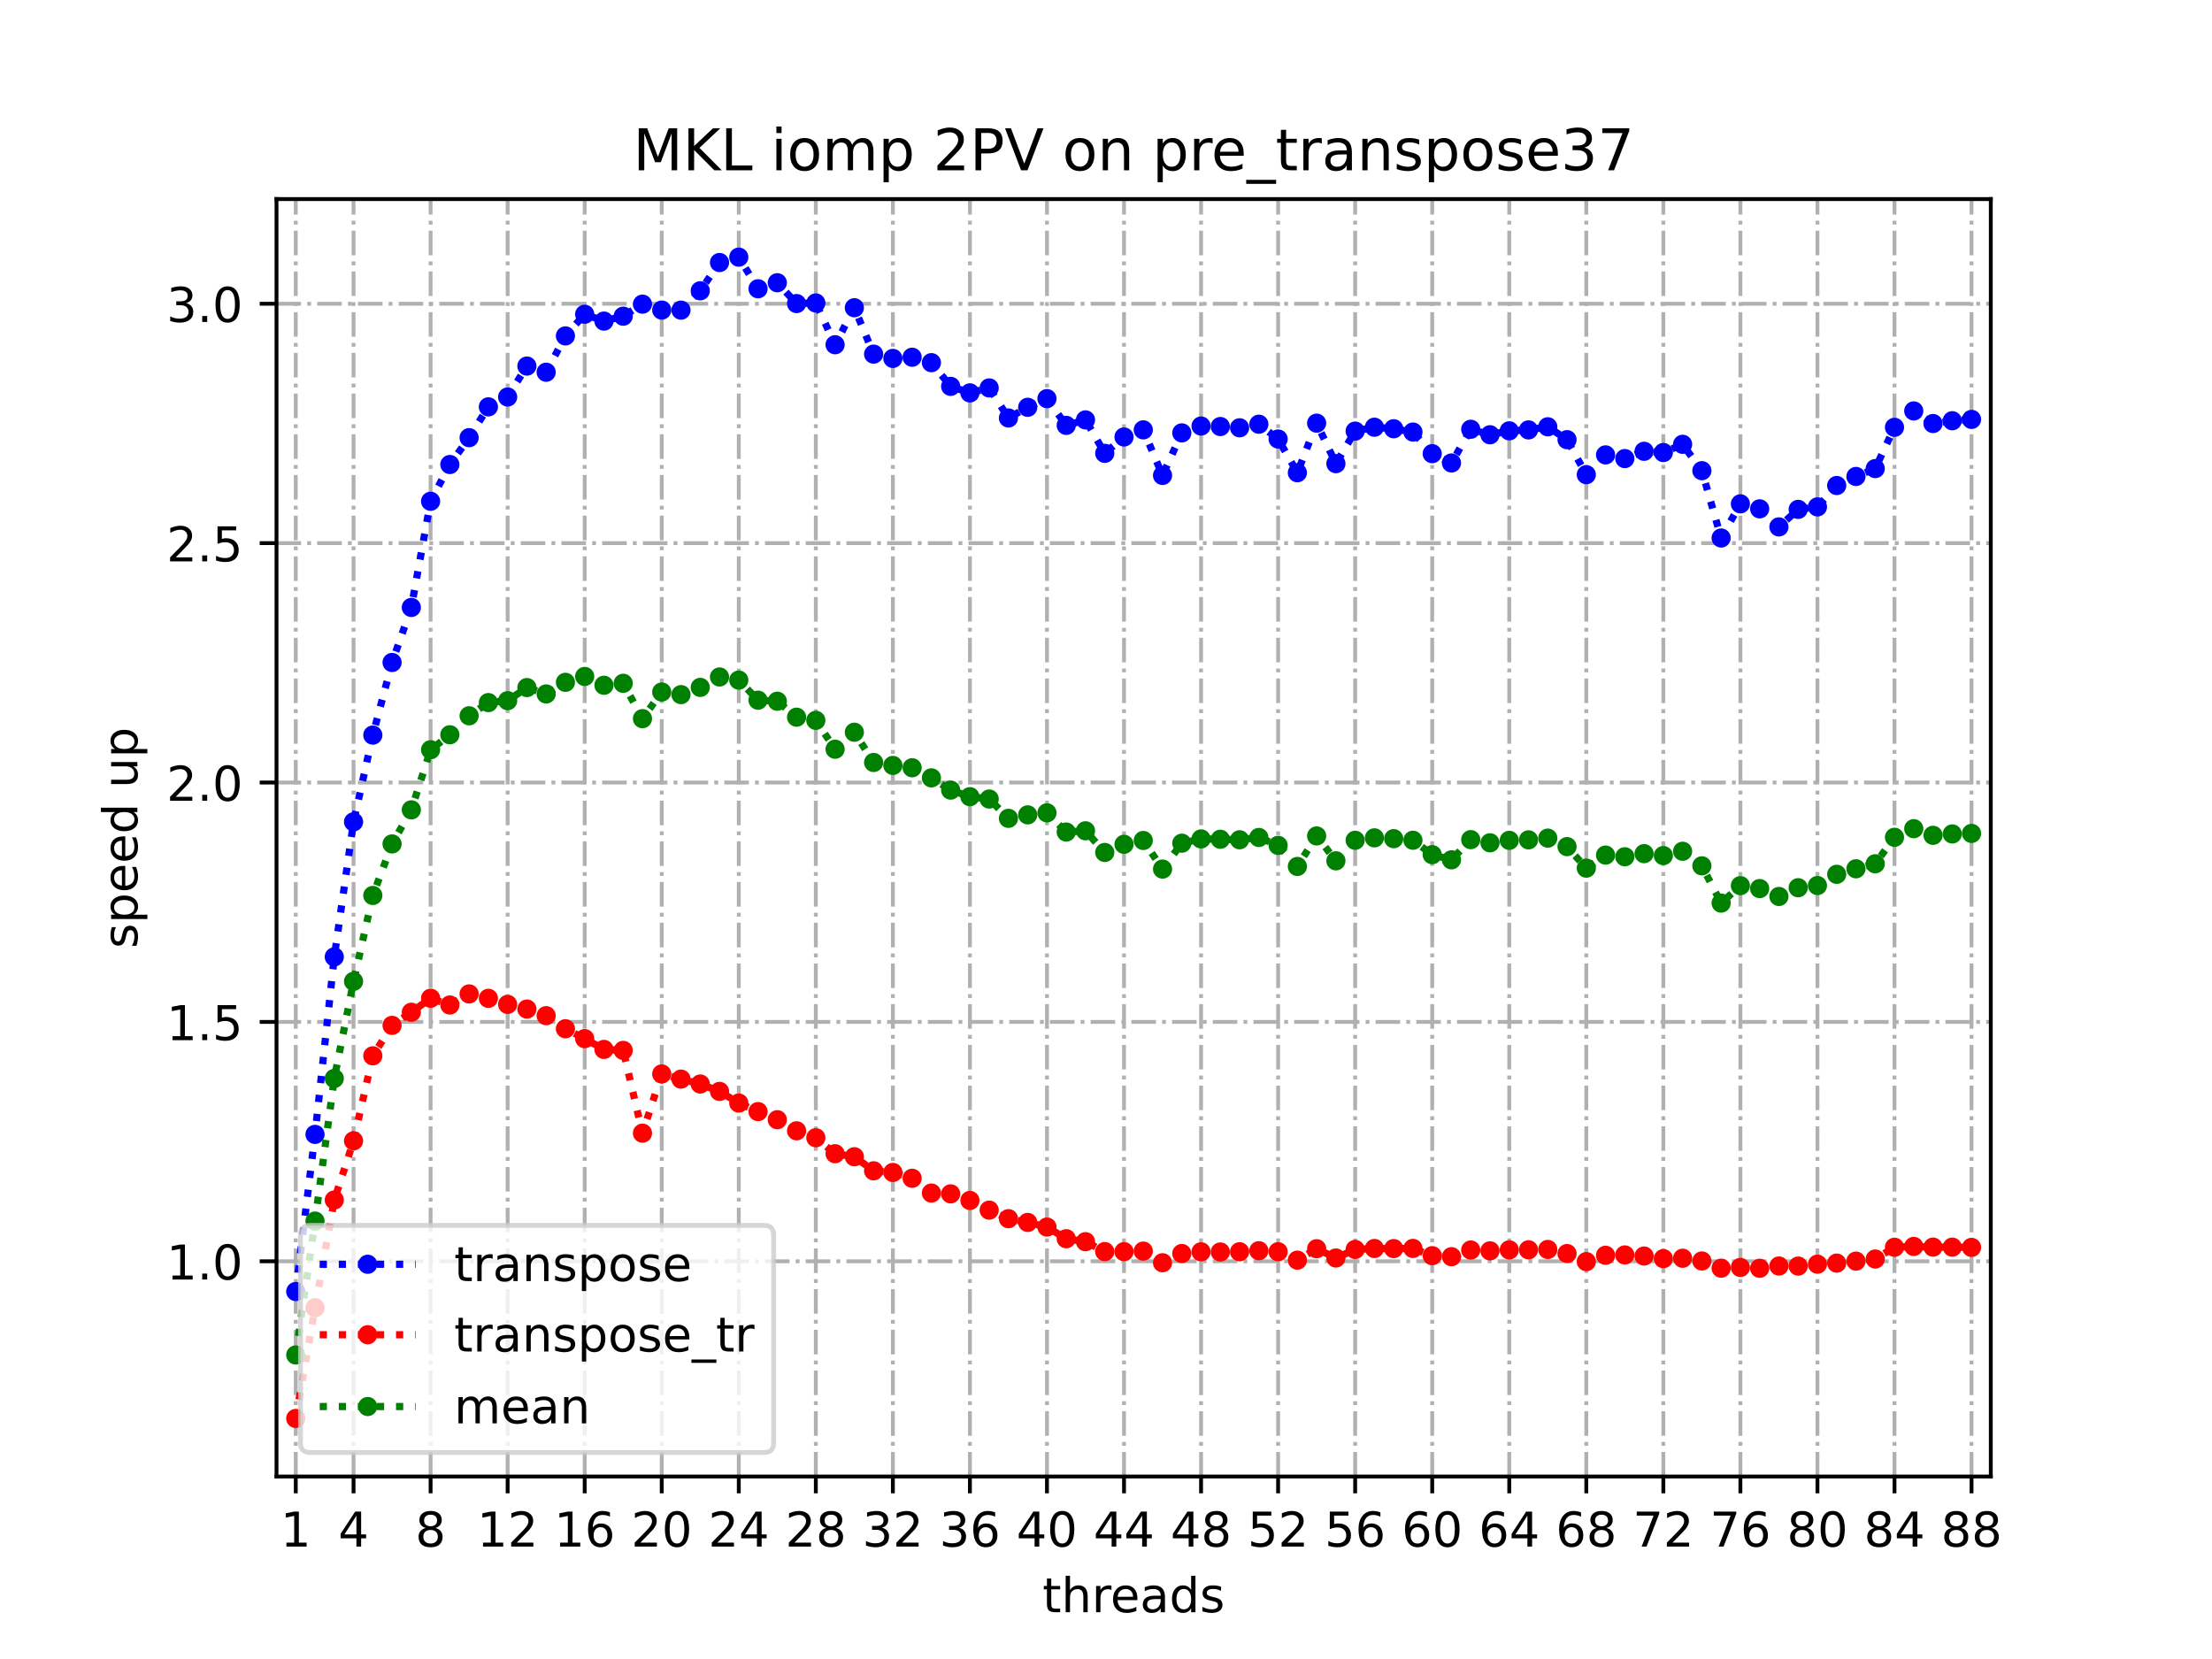 <?xml version="1.0" encoding="utf-8" standalone="no"?>
<!DOCTYPE svg PUBLIC "-//W3C//DTD SVG 1.1//EN"
  "http://www.w3.org/Graphics/SVG/1.1/DTD/svg11.dtd">
<!-- Created with matplotlib (https://matplotlib.org/) -->
<svg height="345.6pt" version="1.1" viewBox="0 0 460.8 345.6" width="460.8pt" xmlns="http://www.w3.org/2000/svg" xmlns:xlink="http://www.w3.org/1999/xlink">
 <defs>
  <style type="text/css">
*{stroke-linecap:butt;stroke-linejoin:round;}
  </style>
 </defs>
 <g id="figure_1">
  <g id="patch_1">
   <path d="M 0 345.6 
L 460.8 345.6 
L 460.8 0 
L 0 0 
z
" style="fill:#ffffff;"/>
  </g>
  <g id="axes_1">
   <g id="patch_2">
    <path d="M 57.6 307.584 
L 414.72 307.584 
L 414.72 41.472 
L 57.6 41.472 
z
" style="fill:#ffffff;"/>
   </g>
   <g id="matplotlib.axis_1">
    <g id="xtick_1">
     <g id="line2d_1">
      <path clip-path="url(#p5f681c8c36)" d="M 61.613 307.584 
L 61.613 41.472 
" style="fill:none;stroke:#b0b0b0;stroke-dasharray:5.12,1.28,0.8,1.28;stroke-dashoffset:0;stroke-width:0.8;"/>
     </g>
     <g id="line2d_2">
      <defs>
       <path d="M 0 0 
L 0 3.5 
" id="m4563bc8228" style="stroke:#000000;stroke-width:0.8;"/>
      </defs>
      <g>
       <use style="stroke:#000000;stroke-width:0.8;" x="61.613" xlink:href="#m4563bc8228" y="307.584"/>
      </g>
     </g>
     <g id="text_1">
      <!-- 1 -->
      <defs>
       <path d="M 12.406 8.297 
L 28.516 8.297 
L 28.516 63.922 
L 10.984 60.406 
L 10.984 69.391 
L 28.422 72.906 
L 38.281 72.906 
L 38.281 8.297 
L 54.391 8.297 
L 54.391 0 
L 12.406 0 
z
" id="DejaVuSans-49"/>
      </defs>
      <g transform="translate(58.431 322.182)scale(0.1 -0.1)">
       <use xlink:href="#DejaVuSans-49"/>
      </g>
     </g>
    </g>
    <g id="xtick_2">
     <g id="line2d_3">
      <path clip-path="url(#p5f681c8c36)" d="M 73.65 307.584 
L 73.65 41.472 
" style="fill:none;stroke:#b0b0b0;stroke-dasharray:5.12,1.28,0.8,1.28;stroke-dashoffset:0;stroke-width:0.8;"/>
     </g>
     <g id="line2d_4">
      <g>
       <use style="stroke:#000000;stroke-width:0.8;" x="73.65" xlink:href="#m4563bc8228" y="307.584"/>
      </g>
     </g>
     <g id="text_2">
      <!-- 4 -->
      <defs>
       <path d="M 37.797 64.312 
L 12.891 25.391 
L 37.797 25.391 
z
M 35.203 72.906 
L 47.609 72.906 
L 47.609 25.391 
L 58.016 25.391 
L 58.016 17.188 
L 47.609 17.188 
L 47.609 0 
L 37.797 0 
L 37.797 17.188 
L 4.891 17.188 
L 4.891 26.703 
z
" id="DejaVuSans-52"/>
      </defs>
      <g transform="translate(70.469 322.182)scale(0.1 -0.1)">
       <use xlink:href="#DejaVuSans-52"/>
      </g>
     </g>
    </g>
    <g id="xtick_3">
     <g id="line2d_5">
      <path clip-path="url(#p5f681c8c36)" d="M 89.701 307.584 
L 89.701 41.472 
" style="fill:none;stroke:#b0b0b0;stroke-dasharray:5.12,1.28,0.8,1.28;stroke-dashoffset:0;stroke-width:0.8;"/>
     </g>
     <g id="line2d_6">
      <g>
       <use style="stroke:#000000;stroke-width:0.8;" x="89.701" xlink:href="#m4563bc8228" y="307.584"/>
      </g>
     </g>
     <g id="text_3">
      <!-- 8 -->
      <defs>
       <path d="M 31.781 34.625 
Q 24.75 34.625 20.719 30.859 
Q 16.703 27.094 16.703 20.516 
Q 16.703 13.922 20.719 10.156 
Q 24.75 6.391 31.781 6.391 
Q 38.812 6.391 42.859 10.172 
Q 46.922 13.969 46.922 20.516 
Q 46.922 27.094 42.891 30.859 
Q 38.875 34.625 31.781 34.625 
z
M 21.922 38.812 
Q 15.578 40.375 12.031 44.719 
Q 8.5 49.078 8.5 55.328 
Q 8.5 64.062 14.719 69.141 
Q 20.953 74.219 31.781 74.219 
Q 42.672 74.219 48.875 69.141 
Q 55.078 64.062 55.078 55.328 
Q 55.078 49.078 51.531 44.719 
Q 48 40.375 41.703 38.812 
Q 48.828 37.156 52.797 32.312 
Q 56.781 27.484 56.781 20.516 
Q 56.781 9.906 50.312 4.234 
Q 43.844 -1.422 31.781 -1.422 
Q 19.734 -1.422 13.25 4.234 
Q 6.781 9.906 6.781 20.516 
Q 6.781 27.484 10.781 32.312 
Q 14.797 37.156 21.922 38.812 
z
M 18.312 54.391 
Q 18.312 48.734 21.844 45.562 
Q 25.391 42.391 31.781 42.391 
Q 38.141 42.391 41.719 45.562 
Q 45.312 48.734 45.312 54.391 
Q 45.312 60.062 41.719 63.234 
Q 38.141 66.406 31.781 66.406 
Q 25.391 66.406 21.844 63.234 
Q 18.312 60.062 18.312 54.391 
z
" id="DejaVuSans-56"/>
      </defs>
      <g transform="translate(86.519 322.182)scale(0.1 -0.1)">
       <use xlink:href="#DejaVuSans-56"/>
      </g>
     </g>
    </g>
    <g id="xtick_4">
     <g id="line2d_7">
      <path clip-path="url(#p5f681c8c36)" d="M 105.751 307.584 
L 105.751 41.472 
" style="fill:none;stroke:#b0b0b0;stroke-dasharray:5.12,1.28,0.8,1.28;stroke-dashoffset:0;stroke-width:0.8;"/>
     </g>
     <g id="line2d_8">
      <g>
       <use style="stroke:#000000;stroke-width:0.8;" x="105.751" xlink:href="#m4563bc8228" y="307.584"/>
      </g>
     </g>
     <g id="text_4">
      <!-- 12 -->
      <defs>
       <path d="M 19.188 8.297 
L 53.609 8.297 
L 53.609 0 
L 7.328 0 
L 7.328 8.297 
Q 12.938 14.109 22.625 23.891 
Q 32.328 33.688 34.812 36.531 
Q 39.547 41.844 41.422 45.531 
Q 43.312 49.219 43.312 52.781 
Q 43.312 58.594 39.234 62.25 
Q 35.156 65.922 28.609 65.922 
Q 23.969 65.922 18.812 64.312 
Q 13.672 62.703 7.812 59.422 
L 7.812 69.391 
Q 13.766 71.781 18.938 73 
Q 24.125 74.219 28.422 74.219 
Q 39.75 74.219 46.484 68.547 
Q 53.219 62.891 53.219 53.422 
Q 53.219 48.922 51.531 44.891 
Q 49.859 40.875 45.406 35.406 
Q 44.188 33.984 37.641 27.219 
Q 31.109 20.453 19.188 8.297 
z
" id="DejaVuSans-50"/>
      </defs>
      <g transform="translate(99.389 322.182)scale(0.1 -0.1)">
       <use xlink:href="#DejaVuSans-49"/>
       <use x="63.623" xlink:href="#DejaVuSans-50"/>
      </g>
     </g>
    </g>
    <g id="xtick_5">
     <g id="line2d_9">
      <path clip-path="url(#p5f681c8c36)" d="M 121.801 307.584 
L 121.801 41.472 
" style="fill:none;stroke:#b0b0b0;stroke-dasharray:5.12,1.28,0.8,1.28;stroke-dashoffset:0;stroke-width:0.8;"/>
     </g>
     <g id="line2d_10">
      <g>
       <use style="stroke:#000000;stroke-width:0.8;" x="121.801" xlink:href="#m4563bc8228" y="307.584"/>
      </g>
     </g>
     <g id="text_5">
      <!-- 16 -->
      <defs>
       <path d="M 33.016 40.375 
Q 26.375 40.375 22.484 35.828 
Q 18.609 31.297 18.609 23.391 
Q 18.609 15.531 22.484 10.953 
Q 26.375 6.391 33.016 6.391 
Q 39.656 6.391 43.531 10.953 
Q 47.406 15.531 47.406 23.391 
Q 47.406 31.297 43.531 35.828 
Q 39.656 40.375 33.016 40.375 
z
M 52.594 71.297 
L 52.594 62.312 
Q 48.875 64.062 45.094 64.984 
Q 41.312 65.922 37.594 65.922 
Q 27.828 65.922 22.672 59.328 
Q 17.531 52.734 16.797 39.406 
Q 19.672 43.656 24.016 45.922 
Q 28.375 48.188 33.594 48.188 
Q 44.578 48.188 50.953 41.516 
Q 57.328 34.859 57.328 23.391 
Q 57.328 12.156 50.688 5.359 
Q 44.047 -1.422 33.016 -1.422 
Q 20.359 -1.422 13.672 8.266 
Q 6.984 17.969 6.984 36.375 
Q 6.984 53.656 15.188 63.938 
Q 23.391 74.219 37.203 74.219 
Q 40.922 74.219 44.703 73.484 
Q 48.484 72.75 52.594 71.297 
z
" id="DejaVuSans-54"/>
      </defs>
      <g transform="translate(115.439 322.182)scale(0.1 -0.1)">
       <use xlink:href="#DejaVuSans-49"/>
       <use x="63.623" xlink:href="#DejaVuSans-54"/>
      </g>
     </g>
    </g>
    <g id="xtick_6">
     <g id="line2d_11">
      <path clip-path="url(#p5f681c8c36)" d="M 137.852 307.584 
L 137.852 41.472 
" style="fill:none;stroke:#b0b0b0;stroke-dasharray:5.12,1.28,0.8,1.28;stroke-dashoffset:0;stroke-width:0.8;"/>
     </g>
     <g id="line2d_12">
      <g>
       <use style="stroke:#000000;stroke-width:0.8;" x="137.852" xlink:href="#m4563bc8228" y="307.584"/>
      </g>
     </g>
     <g id="text_6">
      <!-- 20 -->
      <defs>
       <path d="M 31.781 66.406 
Q 24.172 66.406 20.328 58.906 
Q 16.5 51.422 16.5 36.375 
Q 16.5 21.391 20.328 13.891 
Q 24.172 6.391 31.781 6.391 
Q 39.453 6.391 43.281 13.891 
Q 47.125 21.391 47.125 36.375 
Q 47.125 51.422 43.281 58.906 
Q 39.453 66.406 31.781 66.406 
z
M 31.781 74.219 
Q 44.047 74.219 50.516 64.516 
Q 56.984 54.828 56.984 36.375 
Q 56.984 17.969 50.516 8.266 
Q 44.047 -1.422 31.781 -1.422 
Q 19.531 -1.422 13.062 8.266 
Q 6.594 17.969 6.594 36.375 
Q 6.594 54.828 13.062 64.516 
Q 19.531 74.219 31.781 74.219 
z
" id="DejaVuSans-48"/>
      </defs>
      <g transform="translate(131.489 322.182)scale(0.1 -0.1)">
       <use xlink:href="#DejaVuSans-50"/>
       <use x="63.623" xlink:href="#DejaVuSans-48"/>
      </g>
     </g>
    </g>
    <g id="xtick_7">
     <g id="line2d_13">
      <path clip-path="url(#p5f681c8c36)" d="M 153.902 307.584 
L 153.902 41.472 
" style="fill:none;stroke:#b0b0b0;stroke-dasharray:5.12,1.28,0.8,1.28;stroke-dashoffset:0;stroke-width:0.8;"/>
     </g>
     <g id="line2d_14">
      <g>
       <use style="stroke:#000000;stroke-width:0.8;" x="153.902" xlink:href="#m4563bc8228" y="307.584"/>
      </g>
     </g>
     <g id="text_7">
      <!-- 24 -->
      <g transform="translate(147.54 322.182)scale(0.1 -0.1)">
       <use xlink:href="#DejaVuSans-50"/>
       <use x="63.623" xlink:href="#DejaVuSans-52"/>
      </g>
     </g>
    </g>
    <g id="xtick_8">
     <g id="line2d_15">
      <path clip-path="url(#p5f681c8c36)" d="M 169.952 307.584 
L 169.952 41.472 
" style="fill:none;stroke:#b0b0b0;stroke-dasharray:5.12,1.28,0.8,1.28;stroke-dashoffset:0;stroke-width:0.8;"/>
     </g>
     <g id="line2d_16">
      <g>
       <use style="stroke:#000000;stroke-width:0.8;" x="169.952" xlink:href="#m4563bc8228" y="307.584"/>
      </g>
     </g>
     <g id="text_8">
      <!-- 28 -->
      <g transform="translate(163.59 322.182)scale(0.1 -0.1)">
       <use xlink:href="#DejaVuSans-50"/>
       <use x="63.623" xlink:href="#DejaVuSans-56"/>
      </g>
     </g>
    </g>
    <g id="xtick_9">
     <g id="line2d_17">
      <path clip-path="url(#p5f681c8c36)" d="M 186.003 307.584 
L 186.003 41.472 
" style="fill:none;stroke:#b0b0b0;stroke-dasharray:5.12,1.28,0.8,1.28;stroke-dashoffset:0;stroke-width:0.8;"/>
     </g>
     <g id="line2d_18">
      <g>
       <use style="stroke:#000000;stroke-width:0.8;" x="186.003" xlink:href="#m4563bc8228" y="307.584"/>
      </g>
     </g>
     <g id="text_9">
      <!-- 32 -->
      <defs>
       <path d="M 40.578 39.312 
Q 47.656 37.797 51.625 33 
Q 55.609 28.219 55.609 21.188 
Q 55.609 10.406 48.188 4.484 
Q 40.766 -1.422 27.094 -1.422 
Q 22.516 -1.422 17.656 -0.516 
Q 12.797 0.391 7.625 2.203 
L 7.625 11.719 
Q 11.719 9.328 16.594 8.109 
Q 21.484 6.891 26.812 6.891 
Q 36.078 6.891 40.938 10.547 
Q 45.797 14.203 45.797 21.188 
Q 45.797 27.641 41.281 31.266 
Q 36.766 34.906 28.719 34.906 
L 20.219 34.906 
L 20.219 43.016 
L 29.109 43.016 
Q 36.375 43.016 40.234 45.922 
Q 44.094 48.828 44.094 54.297 
Q 44.094 59.906 40.109 62.906 
Q 36.141 65.922 28.719 65.922 
Q 24.656 65.922 20.016 65.031 
Q 15.375 64.156 9.812 62.312 
L 9.812 71.094 
Q 15.438 72.656 20.344 73.438 
Q 25.25 74.219 29.594 74.219 
Q 40.828 74.219 47.359 69.109 
Q 53.906 64.016 53.906 55.328 
Q 53.906 49.266 50.438 45.094 
Q 46.969 40.922 40.578 39.312 
z
" id="DejaVuSans-51"/>
      </defs>
      <g transform="translate(179.64 322.182)scale(0.1 -0.1)">
       <use xlink:href="#DejaVuSans-51"/>
       <use x="63.623" xlink:href="#DejaVuSans-50"/>
      </g>
     </g>
    </g>
    <g id="xtick_10">
     <g id="line2d_19">
      <path clip-path="url(#p5f681c8c36)" d="M 202.053 307.584 
L 202.053 41.472 
" style="fill:none;stroke:#b0b0b0;stroke-dasharray:5.12,1.28,0.8,1.28;stroke-dashoffset:0;stroke-width:0.8;"/>
     </g>
     <g id="line2d_20">
      <g>
       <use style="stroke:#000000;stroke-width:0.8;" x="202.053" xlink:href="#m4563bc8228" y="307.584"/>
      </g>
     </g>
     <g id="text_10">
      <!-- 36 -->
      <g transform="translate(195.691 322.182)scale(0.1 -0.1)">
       <use xlink:href="#DejaVuSans-51"/>
       <use x="63.623" xlink:href="#DejaVuSans-54"/>
      </g>
     </g>
    </g>
    <g id="xtick_11">
     <g id="line2d_21">
      <path clip-path="url(#p5f681c8c36)" d="M 218.103 307.584 
L 218.103 41.472 
" style="fill:none;stroke:#b0b0b0;stroke-dasharray:5.12,1.28,0.8,1.28;stroke-dashoffset:0;stroke-width:0.8;"/>
     </g>
     <g id="line2d_22">
      <g>
       <use style="stroke:#000000;stroke-width:0.8;" x="218.103" xlink:href="#m4563bc8228" y="307.584"/>
      </g>
     </g>
     <g id="text_11">
      <!-- 40 -->
      <g transform="translate(211.741 322.182)scale(0.1 -0.1)">
       <use xlink:href="#DejaVuSans-52"/>
       <use x="63.623" xlink:href="#DejaVuSans-48"/>
      </g>
     </g>
    </g>
    <g id="xtick_12">
     <g id="line2d_23">
      <path clip-path="url(#p5f681c8c36)" d="M 234.154 307.584 
L 234.154 41.472 
" style="fill:none;stroke:#b0b0b0;stroke-dasharray:5.12,1.28,0.8,1.28;stroke-dashoffset:0;stroke-width:0.8;"/>
     </g>
     <g id="line2d_24">
      <g>
       <use style="stroke:#000000;stroke-width:0.8;" x="234.154" xlink:href="#m4563bc8228" y="307.584"/>
      </g>
     </g>
     <g id="text_12">
      <!-- 44 -->
      <g transform="translate(227.791 322.182)scale(0.1 -0.1)">
       <use xlink:href="#DejaVuSans-52"/>
       <use x="63.623" xlink:href="#DejaVuSans-52"/>
      </g>
     </g>
    </g>
    <g id="xtick_13">
     <g id="line2d_25">
      <path clip-path="url(#p5f681c8c36)" d="M 250.204 307.584 
L 250.204 41.472 
" style="fill:none;stroke:#b0b0b0;stroke-dasharray:5.12,1.28,0.8,1.28;stroke-dashoffset:0;stroke-width:0.8;"/>
     </g>
     <g id="line2d_26">
      <g>
       <use style="stroke:#000000;stroke-width:0.8;" x="250.204" xlink:href="#m4563bc8228" y="307.584"/>
      </g>
     </g>
     <g id="text_13">
      <!-- 48 -->
      <g transform="translate(243.842 322.182)scale(0.1 -0.1)">
       <use xlink:href="#DejaVuSans-52"/>
       <use x="63.623" xlink:href="#DejaVuSans-56"/>
      </g>
     </g>
    </g>
    <g id="xtick_14">
     <g id="line2d_27">
      <path clip-path="url(#p5f681c8c36)" d="M 266.254 307.584 
L 266.254 41.472 
" style="fill:none;stroke:#b0b0b0;stroke-dasharray:5.12,1.28,0.8,1.28;stroke-dashoffset:0;stroke-width:0.8;"/>
     </g>
     <g id="line2d_28">
      <g>
       <use style="stroke:#000000;stroke-width:0.8;" x="266.254" xlink:href="#m4563bc8228" y="307.584"/>
      </g>
     </g>
     <g id="text_14">
      <!-- 52 -->
      <defs>
       <path d="M 10.797 72.906 
L 49.516 72.906 
L 49.516 64.594 
L 19.828 64.594 
L 19.828 46.734 
Q 21.969 47.469 24.109 47.828 
Q 26.266 48.188 28.422 48.188 
Q 40.625 48.188 47.75 41.5 
Q 54.891 34.812 54.891 23.391 
Q 54.891 11.625 47.562 5.094 
Q 40.234 -1.422 26.906 -1.422 
Q 22.312 -1.422 17.547 -0.641 
Q 12.797 0.141 7.719 1.703 
L 7.719 11.625 
Q 12.109 9.234 16.797 8.062 
Q 21.484 6.891 26.703 6.891 
Q 35.156 6.891 40.078 11.328 
Q 45.016 15.766 45.016 23.391 
Q 45.016 31 40.078 35.438 
Q 35.156 39.891 26.703 39.891 
Q 22.75 39.891 18.812 39.016 
Q 14.891 38.141 10.797 36.281 
z
" id="DejaVuSans-53"/>
      </defs>
      <g transform="translate(259.892 322.182)scale(0.1 -0.1)">
       <use xlink:href="#DejaVuSans-53"/>
       <use x="63.623" xlink:href="#DejaVuSans-50"/>
      </g>
     </g>
    </g>
    <g id="xtick_15">
     <g id="line2d_29">
      <path clip-path="url(#p5f681c8c36)" d="M 282.305 307.584 
L 282.305 41.472 
" style="fill:none;stroke:#b0b0b0;stroke-dasharray:5.12,1.28,0.8,1.28;stroke-dashoffset:0;stroke-width:0.8;"/>
     </g>
     <g id="line2d_30">
      <g>
       <use style="stroke:#000000;stroke-width:0.8;" x="282.305" xlink:href="#m4563bc8228" y="307.584"/>
      </g>
     </g>
     <g id="text_15">
      <!-- 56 -->
      <g transform="translate(275.942 322.182)scale(0.1 -0.1)">
       <use xlink:href="#DejaVuSans-53"/>
       <use x="63.623" xlink:href="#DejaVuSans-54"/>
      </g>
     </g>
    </g>
    <g id="xtick_16">
     <g id="line2d_31">
      <path clip-path="url(#p5f681c8c36)" d="M 298.355 307.584 
L 298.355 41.472 
" style="fill:none;stroke:#b0b0b0;stroke-dasharray:5.12,1.28,0.8,1.28;stroke-dashoffset:0;stroke-width:0.8;"/>
     </g>
     <g id="line2d_32">
      <g>
       <use style="stroke:#000000;stroke-width:0.8;" x="298.355" xlink:href="#m4563bc8228" y="307.584"/>
      </g>
     </g>
     <g id="text_16">
      <!-- 60 -->
      <g transform="translate(291.993 322.182)scale(0.1 -0.1)">
       <use xlink:href="#DejaVuSans-54"/>
       <use x="63.623" xlink:href="#DejaVuSans-48"/>
      </g>
     </g>
    </g>
    <g id="xtick_17">
     <g id="line2d_33">
      <path clip-path="url(#p5f681c8c36)" d="M 314.405 307.584 
L 314.405 41.472 
" style="fill:none;stroke:#b0b0b0;stroke-dasharray:5.12,1.28,0.8,1.28;stroke-dashoffset:0;stroke-width:0.8;"/>
     </g>
     <g id="line2d_34">
      <g>
       <use style="stroke:#000000;stroke-width:0.8;" x="314.405" xlink:href="#m4563bc8228" y="307.584"/>
      </g>
     </g>
     <g id="text_17">
      <!-- 64 -->
      <g transform="translate(308.043 322.182)scale(0.1 -0.1)">
       <use xlink:href="#DejaVuSans-54"/>
       <use x="63.623" xlink:href="#DejaVuSans-52"/>
      </g>
     </g>
    </g>
    <g id="xtick_18">
     <g id="line2d_35">
      <path clip-path="url(#p5f681c8c36)" d="M 330.456 307.584 
L 330.456 41.472 
" style="fill:none;stroke:#b0b0b0;stroke-dasharray:5.12,1.28,0.8,1.28;stroke-dashoffset:0;stroke-width:0.8;"/>
     </g>
     <g id="line2d_36">
      <g>
       <use style="stroke:#000000;stroke-width:0.8;" x="330.456" xlink:href="#m4563bc8228" y="307.584"/>
      </g>
     </g>
     <g id="text_18">
      <!-- 68 -->
      <g transform="translate(324.093 322.182)scale(0.1 -0.1)">
       <use xlink:href="#DejaVuSans-54"/>
       <use x="63.623" xlink:href="#DejaVuSans-56"/>
      </g>
     </g>
    </g>
    <g id="xtick_19">
     <g id="line2d_37">
      <path clip-path="url(#p5f681c8c36)" d="M 346.506 307.584 
L 346.506 41.472 
" style="fill:none;stroke:#b0b0b0;stroke-dasharray:5.12,1.28,0.8,1.28;stroke-dashoffset:0;stroke-width:0.8;"/>
     </g>
     <g id="line2d_38">
      <g>
       <use style="stroke:#000000;stroke-width:0.8;" x="346.506" xlink:href="#m4563bc8228" y="307.584"/>
      </g>
     </g>
     <g id="text_19">
      <!-- 72 -->
      <defs>
       <path d="M 8.203 72.906 
L 55.078 72.906 
L 55.078 68.703 
L 28.609 0 
L 18.312 0 
L 43.219 64.594 
L 8.203 64.594 
z
" id="DejaVuSans-55"/>
      </defs>
      <g transform="translate(340.144 322.182)scale(0.1 -0.1)">
       <use xlink:href="#DejaVuSans-55"/>
       <use x="63.623" xlink:href="#DejaVuSans-50"/>
      </g>
     </g>
    </g>
    <g id="xtick_20">
     <g id="line2d_39">
      <path clip-path="url(#p5f681c8c36)" d="M 362.556 307.584 
L 362.556 41.472 
" style="fill:none;stroke:#b0b0b0;stroke-dasharray:5.12,1.28,0.8,1.28;stroke-dashoffset:0;stroke-width:0.8;"/>
     </g>
     <g id="line2d_40">
      <g>
       <use style="stroke:#000000;stroke-width:0.8;" x="362.556" xlink:href="#m4563bc8228" y="307.584"/>
      </g>
     </g>
     <g id="text_20">
      <!-- 76 -->
      <g transform="translate(356.194 322.182)scale(0.1 -0.1)">
       <use xlink:href="#DejaVuSans-55"/>
       <use x="63.623" xlink:href="#DejaVuSans-54"/>
      </g>
     </g>
    </g>
    <g id="xtick_21">
     <g id="line2d_41">
      <path clip-path="url(#p5f681c8c36)" d="M 378.607 307.584 
L 378.607 41.472 
" style="fill:none;stroke:#b0b0b0;stroke-dasharray:5.12,1.28,0.8,1.28;stroke-dashoffset:0;stroke-width:0.8;"/>
     </g>
     <g id="line2d_42">
      <g>
       <use style="stroke:#000000;stroke-width:0.8;" x="378.607" xlink:href="#m4563bc8228" y="307.584"/>
      </g>
     </g>
     <g id="text_21">
      <!-- 80 -->
      <g transform="translate(372.244 322.182)scale(0.1 -0.1)">
       <use xlink:href="#DejaVuSans-56"/>
       <use x="63.623" xlink:href="#DejaVuSans-48"/>
      </g>
     </g>
    </g>
    <g id="xtick_22">
     <g id="line2d_43">
      <path clip-path="url(#p5f681c8c36)" d="M 394.657 307.584 
L 394.657 41.472 
" style="fill:none;stroke:#b0b0b0;stroke-dasharray:5.12,1.28,0.8,1.28;stroke-dashoffset:0;stroke-width:0.8;"/>
     </g>
     <g id="line2d_44">
      <g>
       <use style="stroke:#000000;stroke-width:0.8;" x="394.657" xlink:href="#m4563bc8228" y="307.584"/>
      </g>
     </g>
     <g id="text_22">
      <!-- 84 -->
      <g transform="translate(388.295 322.182)scale(0.1 -0.1)">
       <use xlink:href="#DejaVuSans-56"/>
       <use x="63.623" xlink:href="#DejaVuSans-52"/>
      </g>
     </g>
    </g>
    <g id="xtick_23">
     <g id="line2d_45">
      <path clip-path="url(#p5f681c8c36)" d="M 410.707 307.584 
L 410.707 41.472 
" style="fill:none;stroke:#b0b0b0;stroke-dasharray:5.12,1.28,0.8,1.28;stroke-dashoffset:0;stroke-width:0.8;"/>
     </g>
     <g id="line2d_46">
      <g>
       <use style="stroke:#000000;stroke-width:0.8;" x="410.707" xlink:href="#m4563bc8228" y="307.584"/>
      </g>
     </g>
     <g id="text_23">
      <!-- 88 -->
      <g transform="translate(404.345 322.182)scale(0.1 -0.1)">
       <use xlink:href="#DejaVuSans-56"/>
       <use x="63.623" xlink:href="#DejaVuSans-56"/>
      </g>
     </g>
    </g>
    <g id="text_24">
     <!-- threads -->
     <defs>
      <path d="M 18.312 70.219 
L 18.312 54.688 
L 36.812 54.688 
L 36.812 47.703 
L 18.312 47.703 
L 18.312 18.016 
Q 18.312 11.328 20.141 9.422 
Q 21.969 7.516 27.594 7.516 
L 36.812 7.516 
L 36.812 0 
L 27.594 0 
Q 17.188 0 13.234 3.875 
Q 9.281 7.766 9.281 18.016 
L 9.281 47.703 
L 2.688 47.703 
L 2.688 54.688 
L 9.281 54.688 
L 9.281 70.219 
z
" id="DejaVuSans-116"/>
      <path d="M 54.891 33.016 
L 54.891 0 
L 45.906 0 
L 45.906 32.719 
Q 45.906 40.484 42.875 44.328 
Q 39.844 48.188 33.797 48.188 
Q 26.516 48.188 22.312 43.547 
Q 18.109 38.922 18.109 30.906 
L 18.109 0 
L 9.078 0 
L 9.078 75.984 
L 18.109 75.984 
L 18.109 46.188 
Q 21.344 51.125 25.703 53.562 
Q 30.078 56 35.797 56 
Q 45.219 56 50.047 50.172 
Q 54.891 44.344 54.891 33.016 
z
" id="DejaVuSans-104"/>
      <path d="M 41.109 46.297 
Q 39.594 47.172 37.812 47.578 
Q 36.031 48 33.891 48 
Q 26.266 48 22.188 43.047 
Q 18.109 38.094 18.109 28.812 
L 18.109 0 
L 9.078 0 
L 9.078 54.688 
L 18.109 54.688 
L 18.109 46.188 
Q 20.953 51.172 25.484 53.578 
Q 30.031 56 36.531 56 
Q 37.453 56 38.578 55.875 
Q 39.703 55.766 41.062 55.516 
z
" id="DejaVuSans-114"/>
      <path d="M 56.203 29.594 
L 56.203 25.203 
L 14.891 25.203 
Q 15.484 15.922 20.484 11.062 
Q 25.484 6.203 34.422 6.203 
Q 39.594 6.203 44.453 7.469 
Q 49.312 8.734 54.109 11.281 
L 54.109 2.781 
Q 49.266 0.734 44.188 -0.344 
Q 39.109 -1.422 33.891 -1.422 
Q 20.797 -1.422 13.156 6.188 
Q 5.516 13.812 5.516 26.812 
Q 5.516 40.234 12.766 48.109 
Q 20.016 56 32.328 56 
Q 43.359 56 49.781 48.891 
Q 56.203 41.797 56.203 29.594 
z
M 47.219 32.234 
Q 47.125 39.594 43.094 43.984 
Q 39.062 48.391 32.422 48.391 
Q 24.906 48.391 20.391 44.141 
Q 15.875 39.891 15.188 32.172 
z
" id="DejaVuSans-101"/>
      <path d="M 34.281 27.484 
Q 23.391 27.484 19.188 25 
Q 14.984 22.516 14.984 16.5 
Q 14.984 11.719 18.141 8.906 
Q 21.297 6.109 26.703 6.109 
Q 34.188 6.109 38.703 11.406 
Q 43.219 16.703 43.219 25.484 
L 43.219 27.484 
z
M 52.203 31.203 
L 52.203 0 
L 43.219 0 
L 43.219 8.297 
Q 40.141 3.328 35.547 0.953 
Q 30.953 -1.422 24.312 -1.422 
Q 15.922 -1.422 10.953 3.297 
Q 6 8.016 6 15.922 
Q 6 25.141 12.172 29.828 
Q 18.359 34.516 30.609 34.516 
L 43.219 34.516 
L 43.219 35.406 
Q 43.219 41.609 39.141 45 
Q 35.062 48.391 27.688 48.391 
Q 23 48.391 18.547 47.266 
Q 14.109 46.141 10.016 43.891 
L 10.016 52.203 
Q 14.938 54.109 19.578 55.047 
Q 24.219 56 28.609 56 
Q 40.484 56 46.344 49.844 
Q 52.203 43.703 52.203 31.203 
z
" id="DejaVuSans-97"/>
      <path d="M 45.406 46.391 
L 45.406 75.984 
L 54.391 75.984 
L 54.391 0 
L 45.406 0 
L 45.406 8.203 
Q 42.578 3.328 38.25 0.953 
Q 33.938 -1.422 27.875 -1.422 
Q 17.969 -1.422 11.734 6.484 
Q 5.516 14.406 5.516 27.297 
Q 5.516 40.188 11.734 48.094 
Q 17.969 56 27.875 56 
Q 33.938 56 38.25 53.625 
Q 42.578 51.266 45.406 46.391 
z
M 14.797 27.297 
Q 14.797 17.391 18.875 11.75 
Q 22.953 6.109 30.078 6.109 
Q 37.203 6.109 41.297 11.75 
Q 45.406 17.391 45.406 27.297 
Q 45.406 37.203 41.297 42.844 
Q 37.203 48.484 30.078 48.484 
Q 22.953 48.484 18.875 42.844 
Q 14.797 37.203 14.797 27.297 
z
" id="DejaVuSans-100"/>
      <path d="M 44.281 53.078 
L 44.281 44.578 
Q 40.484 46.531 36.375 47.5 
Q 32.281 48.484 27.875 48.484 
Q 21.188 48.484 17.844 46.438 
Q 14.5 44.391 14.5 40.281 
Q 14.5 37.156 16.891 35.375 
Q 19.281 33.594 26.516 31.984 
L 29.594 31.297 
Q 39.156 29.25 43.188 25.516 
Q 47.219 21.781 47.219 15.094 
Q 47.219 7.469 41.188 3.016 
Q 35.156 -1.422 24.609 -1.422 
Q 20.219 -1.422 15.453 -0.562 
Q 10.688 0.297 5.422 2 
L 5.422 11.281 
Q 10.406 8.688 15.234 7.391 
Q 20.062 6.109 24.812 6.109 
Q 31.156 6.109 34.562 8.281 
Q 37.984 10.453 37.984 14.406 
Q 37.984 18.062 35.516 20.016 
Q 33.062 21.969 24.703 23.781 
L 21.578 24.516 
Q 13.234 26.266 9.516 29.906 
Q 5.812 33.547 5.812 39.891 
Q 5.812 47.609 11.281 51.797 
Q 16.75 56 26.812 56 
Q 31.781 56 36.172 55.266 
Q 40.578 54.547 44.281 53.078 
z
" id="DejaVuSans-115"/>
     </defs>
     <g transform="translate(217.169 335.861)scale(0.1 -0.1)">
      <use xlink:href="#DejaVuSans-116"/>
      <use x="39.209" xlink:href="#DejaVuSans-104"/>
      <use x="102.588" xlink:href="#DejaVuSans-114"/>
      <use x="141.451" xlink:href="#DejaVuSans-101"/>
      <use x="202.975" xlink:href="#DejaVuSans-97"/>
      <use x="264.254" xlink:href="#DejaVuSans-100"/>
      <use x="327.73" xlink:href="#DejaVuSans-115"/>
     </g>
    </g>
   </g>
   <g id="matplotlib.axis_2">
    <g id="ytick_1">
     <g id="line2d_47">
      <path clip-path="url(#p5f681c8c36)" d="M 57.6 262.752 
L 414.72 262.752 
" style="fill:none;stroke:#b0b0b0;stroke-dasharray:5.12,1.28,0.8,1.28;stroke-dashoffset:0;stroke-width:0.8;"/>
     </g>
     <g id="line2d_48">
      <defs>
       <path d="M 0 0 
L -3.5 0 
" id="m3c3e541e3e" style="stroke:#000000;stroke-width:0.8;"/>
      </defs>
      <g>
       <use style="stroke:#000000;stroke-width:0.8;" x="57.6" xlink:href="#m3c3e541e3e" y="262.752"/>
      </g>
     </g>
     <g id="text_25">
      <!-- 1.0 -->
      <defs>
       <path d="M 10.688 12.406 
L 21 12.406 
L 21 0 
L 10.688 0 
z
" id="DejaVuSans-46"/>
      </defs>
      <g transform="translate(34.697 266.551)scale(0.1 -0.1)">
       <use xlink:href="#DejaVuSans-49"/>
       <use x="63.623" xlink:href="#DejaVuSans-46"/>
       <use x="95.41" xlink:href="#DejaVuSans-48"/>
      </g>
     </g>
    </g>
    <g id="ytick_2">
     <g id="line2d_49">
      <path clip-path="url(#p5f681c8c36)" d="M 57.6 212.882 
L 414.72 212.882 
" style="fill:none;stroke:#b0b0b0;stroke-dasharray:5.12,1.28,0.8,1.28;stroke-dashoffset:0;stroke-width:0.8;"/>
     </g>
     <g id="line2d_50">
      <g>
       <use style="stroke:#000000;stroke-width:0.8;" x="57.6" xlink:href="#m3c3e541e3e" y="212.882"/>
      </g>
     </g>
     <g id="text_26">
      <!-- 1.5 -->
      <g transform="translate(34.697 216.681)scale(0.1 -0.1)">
       <use xlink:href="#DejaVuSans-49"/>
       <use x="63.623" xlink:href="#DejaVuSans-46"/>
       <use x="95.41" xlink:href="#DejaVuSans-53"/>
      </g>
     </g>
    </g>
    <g id="ytick_3">
     <g id="line2d_51">
      <path clip-path="url(#p5f681c8c36)" d="M 57.6 163.012 
L 414.72 163.012 
" style="fill:none;stroke:#b0b0b0;stroke-dasharray:5.12,1.28,0.8,1.28;stroke-dashoffset:0;stroke-width:0.8;"/>
     </g>
     <g id="line2d_52">
      <g>
       <use style="stroke:#000000;stroke-width:0.8;" x="57.6" xlink:href="#m3c3e541e3e" y="163.012"/>
      </g>
     </g>
     <g id="text_27">
      <!-- 2.0 -->
      <g transform="translate(34.697 166.811)scale(0.1 -0.1)">
       <use xlink:href="#DejaVuSans-50"/>
       <use x="63.623" xlink:href="#DejaVuSans-46"/>
       <use x="95.41" xlink:href="#DejaVuSans-48"/>
      </g>
     </g>
    </g>
    <g id="ytick_4">
     <g id="line2d_53">
      <path clip-path="url(#p5f681c8c36)" d="M 57.6 113.142 
L 414.72 113.142 
" style="fill:none;stroke:#b0b0b0;stroke-dasharray:5.12,1.28,0.8,1.28;stroke-dashoffset:0;stroke-width:0.8;"/>
     </g>
     <g id="line2d_54">
      <g>
       <use style="stroke:#000000;stroke-width:0.8;" x="57.6" xlink:href="#m3c3e541e3e" y="113.142"/>
      </g>
     </g>
     <g id="text_28">
      <!-- 2.5 -->
      <g transform="translate(34.697 116.941)scale(0.1 -0.1)">
       <use xlink:href="#DejaVuSans-50"/>
       <use x="63.623" xlink:href="#DejaVuSans-46"/>
       <use x="95.41" xlink:href="#DejaVuSans-53"/>
      </g>
     </g>
    </g>
    <g id="ytick_5">
     <g id="line2d_55">
      <path clip-path="url(#p5f681c8c36)" d="M 57.6 63.272 
L 414.72 63.272 
" style="fill:none;stroke:#b0b0b0;stroke-dasharray:5.12,1.28,0.8,1.28;stroke-dashoffset:0;stroke-width:0.8;"/>
     </g>
     <g id="line2d_56">
      <g>
       <use style="stroke:#000000;stroke-width:0.8;" x="57.6" xlink:href="#m3c3e541e3e" y="63.272"/>
      </g>
     </g>
     <g id="text_29">
      <!-- 3.0 -->
      <g transform="translate(34.697 67.071)scale(0.1 -0.1)">
       <use xlink:href="#DejaVuSans-51"/>
       <use x="63.623" xlink:href="#DejaVuSans-46"/>
       <use x="95.41" xlink:href="#DejaVuSans-48"/>
      </g>
     </g>
    </g>
    <g id="text_30">
     <!-- speed up -->
     <defs>
      <path d="M 18.109 8.203 
L 18.109 -20.797 
L 9.078 -20.797 
L 9.078 54.688 
L 18.109 54.688 
L 18.109 46.391 
Q 20.953 51.266 25.266 53.625 
Q 29.594 56 35.594 56 
Q 45.562 56 51.781 48.094 
Q 58.016 40.188 58.016 27.297 
Q 58.016 14.406 51.781 6.484 
Q 45.562 -1.422 35.594 -1.422 
Q 29.594 -1.422 25.266 0.953 
Q 20.953 3.328 18.109 8.203 
z
M 48.688 27.297 
Q 48.688 37.203 44.609 42.844 
Q 40.531 48.484 33.406 48.484 
Q 26.266 48.484 22.188 42.844 
Q 18.109 37.203 18.109 27.297 
Q 18.109 17.391 22.188 11.75 
Q 26.266 6.109 33.406 6.109 
Q 40.531 6.109 44.609 11.75 
Q 48.688 17.391 48.688 27.297 
z
" id="DejaVuSans-112"/>
      <path id="DejaVuSans-32"/>
      <path d="M 8.5 21.578 
L 8.5 54.688 
L 17.484 54.688 
L 17.484 21.922 
Q 17.484 14.156 20.5 10.266 
Q 23.531 6.391 29.594 6.391 
Q 36.859 6.391 41.078 11.031 
Q 45.312 15.672 45.312 23.688 
L 45.312 54.688 
L 54.297 54.688 
L 54.297 0 
L 45.312 0 
L 45.312 8.406 
Q 42.047 3.422 37.719 1 
Q 33.406 -1.422 27.688 -1.422 
Q 18.266 -1.422 13.375 4.438 
Q 8.5 10.297 8.5 21.578 
z
M 31.109 56 
z
" id="DejaVuSans-117"/>
     </defs>
     <g transform="translate(28.617 197.566)rotate(-90)scale(0.1 -0.1)">
      <use xlink:href="#DejaVuSans-115"/>
      <use x="52.1" xlink:href="#DejaVuSans-112"/>
      <use x="115.576" xlink:href="#DejaVuSans-101"/>
      <use x="177.1" xlink:href="#DejaVuSans-101"/>
      <use x="238.623" xlink:href="#DejaVuSans-100"/>
      <use x="302.1" xlink:href="#DejaVuSans-32"/>
      <use x="333.887" xlink:href="#DejaVuSans-117"/>
      <use x="397.266" xlink:href="#DejaVuSans-112"/>
     </g>
    </g>
   </g>
   <g id="line2d_57">
    <path clip-path="url(#p5f681c8c36)" d="M 61.613 269.045 
L 65.625 236.314 
L 69.638 199.337 
L 73.65 171.207 
L 77.663 153.134 
L 81.676 138.007 
L 85.688 126.54 
L 89.701 104.423 
L 93.713 96.766 
L 97.726 91.173 
L 101.738 84.756 
L 105.751 82.702 
L 109.764 76.26 
L 113.776 77.54 
L 117.789 69.977 
L 121.801 65.462 
L 125.814 66.891 
L 129.827 65.87 
L 133.839 63.361 
L 137.852 64.592 
L 141.864 64.608 
L 145.877 60.573 
L 149.889 54.689 
L 153.902 53.568 
L 157.915 60.156 
L 161.927 58.899 
L 165.94 63.238 
L 169.952 63.116 
L 173.965 71.815 
L 177.978 64.109 
L 181.99 73.771 
L 186.003 74.663 
L 190.015 74.42 
L 194.028 75.55 
L 198.04 80.488 
L 202.053 81.849 
L 206.066 80.812 
L 210.078 87.072 
L 214.091 84.847 
L 218.103 83.041 
L 222.116 88.613 
L 226.129 87.473 
L 230.141 94.438 
L 234.154 91.031 
L 238.166 89.548 
L 242.179 99.041 
L 246.191 90.177 
L 250.204 88.75 
L 254.217 88.855 
L 258.229 89.116 
L 262.242 88.372 
L 266.254 91.455 
L 270.267 98.479 
L 274.28 88.151 
L 278.292 96.589 
L 282.305 89.808 
L 286.317 88.997 
L 290.33 89.313 
L 294.342 90.003 
L 298.355 94.508 
L 302.368 96.446 
L 306.38 89.424 
L 310.393 90.571 
L 314.405 89.747 
L 318.418 89.558 
L 322.431 88.908 
L 326.443 91.592 
L 330.456 98.882 
L 334.468 94.759 
L 338.481 95.532 
L 342.493 94.012 
L 346.506 94.272 
L 350.519 92.557 
L 354.531 98.053 
L 358.544 112.076 
L 362.556 104.96 
L 366.569 106.002 
L 370.582 109.763 
L 374.594 106.113 
L 378.607 105.595 
L 382.619 101.141 
L 386.632 99.253 
L 390.644 97.613 
L 394.657 89.017 
L 398.67 85.605 
L 402.682 88.229 
L 406.695 87.646 
L 410.707 87.371 
" style="fill:none;stroke:#0000ff;stroke-dasharray:1.5,2.475;stroke-dashoffset:0;stroke-width:1.5;"/>
    <defs>
     <path d="M 0 1.5 
C 0.398 1.5 0.779 1.342 1.061 1.061 
C 1.342 0.779 1.5 0.398 1.5 0 
C 1.5 -0.398 1.342 -0.779 1.061 -1.061 
C 0.779 -1.342 0.398 -1.5 0 -1.5 
C -0.398 -1.5 -0.779 -1.342 -1.061 -1.061 
C -1.342 -0.779 -1.5 -0.398 -1.5 0 
C -1.5 0.398 -1.342 0.779 -1.061 1.061 
C -0.779 1.342 -0.398 1.5 0 1.5 
z
" id="m3d2e638d4f" style="stroke:#0000ff;"/>
    </defs>
    <g clip-path="url(#p5f681c8c36)">
     <use style="fill:#0000ff;stroke:#0000ff;" x="61.613" xlink:href="#m3d2e638d4f" y="269.045"/>
     <use style="fill:#0000ff;stroke:#0000ff;" x="65.625" xlink:href="#m3d2e638d4f" y="236.314"/>
     <use style="fill:#0000ff;stroke:#0000ff;" x="69.638" xlink:href="#m3d2e638d4f" y="199.337"/>
     <use style="fill:#0000ff;stroke:#0000ff;" x="73.65" xlink:href="#m3d2e638d4f" y="171.207"/>
     <use style="fill:#0000ff;stroke:#0000ff;" x="77.663" xlink:href="#m3d2e638d4f" y="153.134"/>
     <use style="fill:#0000ff;stroke:#0000ff;" x="81.676" xlink:href="#m3d2e638d4f" y="138.007"/>
     <use style="fill:#0000ff;stroke:#0000ff;" x="85.688" xlink:href="#m3d2e638d4f" y="126.54"/>
     <use style="fill:#0000ff;stroke:#0000ff;" x="89.701" xlink:href="#m3d2e638d4f" y="104.423"/>
     <use style="fill:#0000ff;stroke:#0000ff;" x="93.713" xlink:href="#m3d2e638d4f" y="96.766"/>
     <use style="fill:#0000ff;stroke:#0000ff;" x="97.726" xlink:href="#m3d2e638d4f" y="91.173"/>
     <use style="fill:#0000ff;stroke:#0000ff;" x="101.738" xlink:href="#m3d2e638d4f" y="84.756"/>
     <use style="fill:#0000ff;stroke:#0000ff;" x="105.751" xlink:href="#m3d2e638d4f" y="82.702"/>
     <use style="fill:#0000ff;stroke:#0000ff;" x="109.764" xlink:href="#m3d2e638d4f" y="76.26"/>
     <use style="fill:#0000ff;stroke:#0000ff;" x="113.776" xlink:href="#m3d2e638d4f" y="77.54"/>
     <use style="fill:#0000ff;stroke:#0000ff;" x="117.789" xlink:href="#m3d2e638d4f" y="69.977"/>
     <use style="fill:#0000ff;stroke:#0000ff;" x="121.801" xlink:href="#m3d2e638d4f" y="65.462"/>
     <use style="fill:#0000ff;stroke:#0000ff;" x="125.814" xlink:href="#m3d2e638d4f" y="66.891"/>
     <use style="fill:#0000ff;stroke:#0000ff;" x="129.827" xlink:href="#m3d2e638d4f" y="65.87"/>
     <use style="fill:#0000ff;stroke:#0000ff;" x="133.839" xlink:href="#m3d2e638d4f" y="63.361"/>
     <use style="fill:#0000ff;stroke:#0000ff;" x="137.852" xlink:href="#m3d2e638d4f" y="64.592"/>
     <use style="fill:#0000ff;stroke:#0000ff;" x="141.864" xlink:href="#m3d2e638d4f" y="64.608"/>
     <use style="fill:#0000ff;stroke:#0000ff;" x="145.877" xlink:href="#m3d2e638d4f" y="60.573"/>
     <use style="fill:#0000ff;stroke:#0000ff;" x="149.889" xlink:href="#m3d2e638d4f" y="54.689"/>
     <use style="fill:#0000ff;stroke:#0000ff;" x="153.902" xlink:href="#m3d2e638d4f" y="53.568"/>
     <use style="fill:#0000ff;stroke:#0000ff;" x="157.915" xlink:href="#m3d2e638d4f" y="60.156"/>
     <use style="fill:#0000ff;stroke:#0000ff;" x="161.927" xlink:href="#m3d2e638d4f" y="58.899"/>
     <use style="fill:#0000ff;stroke:#0000ff;" x="165.94" xlink:href="#m3d2e638d4f" y="63.238"/>
     <use style="fill:#0000ff;stroke:#0000ff;" x="169.952" xlink:href="#m3d2e638d4f" y="63.116"/>
     <use style="fill:#0000ff;stroke:#0000ff;" x="173.965" xlink:href="#m3d2e638d4f" y="71.815"/>
     <use style="fill:#0000ff;stroke:#0000ff;" x="177.978" xlink:href="#m3d2e638d4f" y="64.109"/>
     <use style="fill:#0000ff;stroke:#0000ff;" x="181.99" xlink:href="#m3d2e638d4f" y="73.771"/>
     <use style="fill:#0000ff;stroke:#0000ff;" x="186.003" xlink:href="#m3d2e638d4f" y="74.663"/>
     <use style="fill:#0000ff;stroke:#0000ff;" x="190.015" xlink:href="#m3d2e638d4f" y="74.42"/>
     <use style="fill:#0000ff;stroke:#0000ff;" x="194.028" xlink:href="#m3d2e638d4f" y="75.55"/>
     <use style="fill:#0000ff;stroke:#0000ff;" x="198.04" xlink:href="#m3d2e638d4f" y="80.488"/>
     <use style="fill:#0000ff;stroke:#0000ff;" x="202.053" xlink:href="#m3d2e638d4f" y="81.849"/>
     <use style="fill:#0000ff;stroke:#0000ff;" x="206.066" xlink:href="#m3d2e638d4f" y="80.812"/>
     <use style="fill:#0000ff;stroke:#0000ff;" x="210.078" xlink:href="#m3d2e638d4f" y="87.072"/>
     <use style="fill:#0000ff;stroke:#0000ff;" x="214.091" xlink:href="#m3d2e638d4f" y="84.847"/>
     <use style="fill:#0000ff;stroke:#0000ff;" x="218.103" xlink:href="#m3d2e638d4f" y="83.041"/>
     <use style="fill:#0000ff;stroke:#0000ff;" x="222.116" xlink:href="#m3d2e638d4f" y="88.613"/>
     <use style="fill:#0000ff;stroke:#0000ff;" x="226.129" xlink:href="#m3d2e638d4f" y="87.473"/>
     <use style="fill:#0000ff;stroke:#0000ff;" x="230.141" xlink:href="#m3d2e638d4f" y="94.438"/>
     <use style="fill:#0000ff;stroke:#0000ff;" x="234.154" xlink:href="#m3d2e638d4f" y="91.031"/>
     <use style="fill:#0000ff;stroke:#0000ff;" x="238.166" xlink:href="#m3d2e638d4f" y="89.548"/>
     <use style="fill:#0000ff;stroke:#0000ff;" x="242.179" xlink:href="#m3d2e638d4f" y="99.041"/>
     <use style="fill:#0000ff;stroke:#0000ff;" x="246.191" xlink:href="#m3d2e638d4f" y="90.177"/>
     <use style="fill:#0000ff;stroke:#0000ff;" x="250.204" xlink:href="#m3d2e638d4f" y="88.75"/>
     <use style="fill:#0000ff;stroke:#0000ff;" x="254.217" xlink:href="#m3d2e638d4f" y="88.855"/>
     <use style="fill:#0000ff;stroke:#0000ff;" x="258.229" xlink:href="#m3d2e638d4f" y="89.116"/>
     <use style="fill:#0000ff;stroke:#0000ff;" x="262.242" xlink:href="#m3d2e638d4f" y="88.372"/>
     <use style="fill:#0000ff;stroke:#0000ff;" x="266.254" xlink:href="#m3d2e638d4f" y="91.455"/>
     <use style="fill:#0000ff;stroke:#0000ff;" x="270.267" xlink:href="#m3d2e638d4f" y="98.479"/>
     <use style="fill:#0000ff;stroke:#0000ff;" x="274.28" xlink:href="#m3d2e638d4f" y="88.151"/>
     <use style="fill:#0000ff;stroke:#0000ff;" x="278.292" xlink:href="#m3d2e638d4f" y="96.589"/>
     <use style="fill:#0000ff;stroke:#0000ff;" x="282.305" xlink:href="#m3d2e638d4f" y="89.808"/>
     <use style="fill:#0000ff;stroke:#0000ff;" x="286.317" xlink:href="#m3d2e638d4f" y="88.997"/>
     <use style="fill:#0000ff;stroke:#0000ff;" x="290.33" xlink:href="#m3d2e638d4f" y="89.313"/>
     <use style="fill:#0000ff;stroke:#0000ff;" x="294.342" xlink:href="#m3d2e638d4f" y="90.003"/>
     <use style="fill:#0000ff;stroke:#0000ff;" x="298.355" xlink:href="#m3d2e638d4f" y="94.508"/>
     <use style="fill:#0000ff;stroke:#0000ff;" x="302.368" xlink:href="#m3d2e638d4f" y="96.446"/>
     <use style="fill:#0000ff;stroke:#0000ff;" x="306.38" xlink:href="#m3d2e638d4f" y="89.424"/>
     <use style="fill:#0000ff;stroke:#0000ff;" x="310.393" xlink:href="#m3d2e638d4f" y="90.571"/>
     <use style="fill:#0000ff;stroke:#0000ff;" x="314.405" xlink:href="#m3d2e638d4f" y="89.747"/>
     <use style="fill:#0000ff;stroke:#0000ff;" x="318.418" xlink:href="#m3d2e638d4f" y="89.558"/>
     <use style="fill:#0000ff;stroke:#0000ff;" x="322.431" xlink:href="#m3d2e638d4f" y="88.908"/>
     <use style="fill:#0000ff;stroke:#0000ff;" x="326.443" xlink:href="#m3d2e638d4f" y="91.592"/>
     <use style="fill:#0000ff;stroke:#0000ff;" x="330.456" xlink:href="#m3d2e638d4f" y="98.882"/>
     <use style="fill:#0000ff;stroke:#0000ff;" x="334.468" xlink:href="#m3d2e638d4f" y="94.759"/>
     <use style="fill:#0000ff;stroke:#0000ff;" x="338.481" xlink:href="#m3d2e638d4f" y="95.532"/>
     <use style="fill:#0000ff;stroke:#0000ff;" x="342.493" xlink:href="#m3d2e638d4f" y="94.012"/>
     <use style="fill:#0000ff;stroke:#0000ff;" x="346.506" xlink:href="#m3d2e638d4f" y="94.272"/>
     <use style="fill:#0000ff;stroke:#0000ff;" x="350.519" xlink:href="#m3d2e638d4f" y="92.557"/>
     <use style="fill:#0000ff;stroke:#0000ff;" x="354.531" xlink:href="#m3d2e638d4f" y="98.053"/>
     <use style="fill:#0000ff;stroke:#0000ff;" x="358.544" xlink:href="#m3d2e638d4f" y="112.076"/>
     <use style="fill:#0000ff;stroke:#0000ff;" x="362.556" xlink:href="#m3d2e638d4f" y="104.96"/>
     <use style="fill:#0000ff;stroke:#0000ff;" x="366.569" xlink:href="#m3d2e638d4f" y="106.002"/>
     <use style="fill:#0000ff;stroke:#0000ff;" x="370.582" xlink:href="#m3d2e638d4f" y="109.763"/>
     <use style="fill:#0000ff;stroke:#0000ff;" x="374.594" xlink:href="#m3d2e638d4f" y="106.113"/>
     <use style="fill:#0000ff;stroke:#0000ff;" x="378.607" xlink:href="#m3d2e638d4f" y="105.595"/>
     <use style="fill:#0000ff;stroke:#0000ff;" x="382.619" xlink:href="#m3d2e638d4f" y="101.141"/>
     <use style="fill:#0000ff;stroke:#0000ff;" x="386.632" xlink:href="#m3d2e638d4f" y="99.253"/>
     <use style="fill:#0000ff;stroke:#0000ff;" x="390.644" xlink:href="#m3d2e638d4f" y="97.613"/>
     <use style="fill:#0000ff;stroke:#0000ff;" x="394.657" xlink:href="#m3d2e638d4f" y="89.017"/>
     <use style="fill:#0000ff;stroke:#0000ff;" x="398.67" xlink:href="#m3d2e638d4f" y="85.605"/>
     <use style="fill:#0000ff;stroke:#0000ff;" x="402.682" xlink:href="#m3d2e638d4f" y="88.229"/>
     <use style="fill:#0000ff;stroke:#0000ff;" x="406.695" xlink:href="#m3d2e638d4f" y="87.646"/>
     <use style="fill:#0000ff;stroke:#0000ff;" x="410.707" xlink:href="#m3d2e638d4f" y="87.371"/>
    </g>
   </g>
   <g id="line2d_58">
    <path clip-path="url(#p5f681c8c36)" d="M 61.613 295.488 
L 65.625 272.43 
L 69.638 249.984 
L 73.65 237.659 
L 77.663 219.948 
L 81.676 213.605 
L 85.688 210.873 
L 89.701 207.952 
L 93.713 209.361 
L 97.726 207.052 
L 101.738 207.968 
L 105.751 209.231 
L 109.764 210.206 
L 113.776 211.585 
L 117.789 214.31 
L 121.801 216.367 
L 125.814 218.613 
L 129.827 218.818 
L 133.839 236.06 
L 137.852 223.721 
L 141.864 224.797 
L 145.877 225.818 
L 149.889 227.36 
L 153.902 229.787 
L 157.915 231.567 
L 161.927 233.257 
L 165.94 235.565 
L 169.952 237.009 
L 173.965 240.34 
L 177.978 240.968 
L 181.99 243.903 
L 186.003 244.246 
L 190.015 245.457 
L 194.028 248.534 
L 198.04 248.703 
L 202.053 250.075 
L 206.066 252.092 
L 210.078 253.875 
L 214.091 254.654 
L 218.103 255.618 
L 222.116 258.05 
L 226.129 258.666 
L 230.141 260.729 
L 234.154 260.739 
L 238.166 260.628 
L 242.179 263.053 
L 246.191 261.129 
L 250.204 260.775 
L 254.217 260.812 
L 258.229 260.761 
L 262.242 260.546 
L 266.254 260.761 
L 270.267 262.512 
L 274.28 260.134 
L 278.292 262.063 
L 282.305 260.279 
L 286.317 260.085 
L 290.33 260.105 
L 294.342 260.072 
L 298.355 261.583 
L 302.368 261.792 
L 306.38 260.403 
L 310.393 260.574 
L 314.405 260.372 
L 318.418 260.356 
L 322.431 260.285 
L 326.443 261.14 
L 330.456 262.818 
L 334.468 261.498 
L 338.481 261.426 
L 342.493 261.654 
L 346.506 262.197 
L 350.519 262.115 
L 354.531 262.682 
L 358.544 264.187 
L 362.556 264.032 
L 366.569 264.205 
L 370.582 263.733 
L 374.594 263.748 
L 378.607 263.35 
L 382.619 263.129 
L 386.632 262.711 
L 390.644 262.275 
L 394.657 259.826 
L 398.67 259.654 
L 402.682 259.796 
L 406.695 259.804 
L 410.707 259.858 
" style="fill:none;stroke:#ff0000;stroke-dasharray:1.5,2.475;stroke-dashoffset:0;stroke-width:1.5;"/>
    <defs>
     <path d="M 0 1.5 
C 0.398 1.5 0.779 1.342 1.061 1.061 
C 1.342 0.779 1.5 0.398 1.5 0 
C 1.5 -0.398 1.342 -0.779 1.061 -1.061 
C 0.779 -1.342 0.398 -1.5 0 -1.5 
C -0.398 -1.5 -0.779 -1.342 -1.061 -1.061 
C -1.342 -0.779 -1.5 -0.398 -1.5 0 
C -1.5 0.398 -1.342 0.779 -1.061 1.061 
C -0.779 1.342 -0.398 1.5 0 1.5 
z
" id="mf78b88baf8" style="stroke:#ff0000;"/>
    </defs>
    <g clip-path="url(#p5f681c8c36)">
     <use style="fill:#ff0000;stroke:#ff0000;" x="61.613" xlink:href="#mf78b88baf8" y="295.488"/>
     <use style="fill:#ff0000;stroke:#ff0000;" x="65.625" xlink:href="#mf78b88baf8" y="272.43"/>
     <use style="fill:#ff0000;stroke:#ff0000;" x="69.638" xlink:href="#mf78b88baf8" y="249.984"/>
     <use style="fill:#ff0000;stroke:#ff0000;" x="73.65" xlink:href="#mf78b88baf8" y="237.659"/>
     <use style="fill:#ff0000;stroke:#ff0000;" x="77.663" xlink:href="#mf78b88baf8" y="219.948"/>
     <use style="fill:#ff0000;stroke:#ff0000;" x="81.676" xlink:href="#mf78b88baf8" y="213.605"/>
     <use style="fill:#ff0000;stroke:#ff0000;" x="85.688" xlink:href="#mf78b88baf8" y="210.873"/>
     <use style="fill:#ff0000;stroke:#ff0000;" x="89.701" xlink:href="#mf78b88baf8" y="207.952"/>
     <use style="fill:#ff0000;stroke:#ff0000;" x="93.713" xlink:href="#mf78b88baf8" y="209.361"/>
     <use style="fill:#ff0000;stroke:#ff0000;" x="97.726" xlink:href="#mf78b88baf8" y="207.052"/>
     <use style="fill:#ff0000;stroke:#ff0000;" x="101.738" xlink:href="#mf78b88baf8" y="207.968"/>
     <use style="fill:#ff0000;stroke:#ff0000;" x="105.751" xlink:href="#mf78b88baf8" y="209.231"/>
     <use style="fill:#ff0000;stroke:#ff0000;" x="109.764" xlink:href="#mf78b88baf8" y="210.206"/>
     <use style="fill:#ff0000;stroke:#ff0000;" x="113.776" xlink:href="#mf78b88baf8" y="211.585"/>
     <use style="fill:#ff0000;stroke:#ff0000;" x="117.789" xlink:href="#mf78b88baf8" y="214.31"/>
     <use style="fill:#ff0000;stroke:#ff0000;" x="121.801" xlink:href="#mf78b88baf8" y="216.367"/>
     <use style="fill:#ff0000;stroke:#ff0000;" x="125.814" xlink:href="#mf78b88baf8" y="218.613"/>
     <use style="fill:#ff0000;stroke:#ff0000;" x="129.827" xlink:href="#mf78b88baf8" y="218.818"/>
     <use style="fill:#ff0000;stroke:#ff0000;" x="133.839" xlink:href="#mf78b88baf8" y="236.06"/>
     <use style="fill:#ff0000;stroke:#ff0000;" x="137.852" xlink:href="#mf78b88baf8" y="223.721"/>
     <use style="fill:#ff0000;stroke:#ff0000;" x="141.864" xlink:href="#mf78b88baf8" y="224.797"/>
     <use style="fill:#ff0000;stroke:#ff0000;" x="145.877" xlink:href="#mf78b88baf8" y="225.818"/>
     <use style="fill:#ff0000;stroke:#ff0000;" x="149.889" xlink:href="#mf78b88baf8" y="227.36"/>
     <use style="fill:#ff0000;stroke:#ff0000;" x="153.902" xlink:href="#mf78b88baf8" y="229.787"/>
     <use style="fill:#ff0000;stroke:#ff0000;" x="157.915" xlink:href="#mf78b88baf8" y="231.567"/>
     <use style="fill:#ff0000;stroke:#ff0000;" x="161.927" xlink:href="#mf78b88baf8" y="233.257"/>
     <use style="fill:#ff0000;stroke:#ff0000;" x="165.94" xlink:href="#mf78b88baf8" y="235.565"/>
     <use style="fill:#ff0000;stroke:#ff0000;" x="169.952" xlink:href="#mf78b88baf8" y="237.009"/>
     <use style="fill:#ff0000;stroke:#ff0000;" x="173.965" xlink:href="#mf78b88baf8" y="240.34"/>
     <use style="fill:#ff0000;stroke:#ff0000;" x="177.978" xlink:href="#mf78b88baf8" y="240.968"/>
     <use style="fill:#ff0000;stroke:#ff0000;" x="181.99" xlink:href="#mf78b88baf8" y="243.903"/>
     <use style="fill:#ff0000;stroke:#ff0000;" x="186.003" xlink:href="#mf78b88baf8" y="244.246"/>
     <use style="fill:#ff0000;stroke:#ff0000;" x="190.015" xlink:href="#mf78b88baf8" y="245.457"/>
     <use style="fill:#ff0000;stroke:#ff0000;" x="194.028" xlink:href="#mf78b88baf8" y="248.534"/>
     <use style="fill:#ff0000;stroke:#ff0000;" x="198.04" xlink:href="#mf78b88baf8" y="248.703"/>
     <use style="fill:#ff0000;stroke:#ff0000;" x="202.053" xlink:href="#mf78b88baf8" y="250.075"/>
     <use style="fill:#ff0000;stroke:#ff0000;" x="206.066" xlink:href="#mf78b88baf8" y="252.092"/>
     <use style="fill:#ff0000;stroke:#ff0000;" x="210.078" xlink:href="#mf78b88baf8" y="253.875"/>
     <use style="fill:#ff0000;stroke:#ff0000;" x="214.091" xlink:href="#mf78b88baf8" y="254.654"/>
     <use style="fill:#ff0000;stroke:#ff0000;" x="218.103" xlink:href="#mf78b88baf8" y="255.618"/>
     <use style="fill:#ff0000;stroke:#ff0000;" x="222.116" xlink:href="#mf78b88baf8" y="258.05"/>
     <use style="fill:#ff0000;stroke:#ff0000;" x="226.129" xlink:href="#mf78b88baf8" y="258.666"/>
     <use style="fill:#ff0000;stroke:#ff0000;" x="230.141" xlink:href="#mf78b88baf8" y="260.729"/>
     <use style="fill:#ff0000;stroke:#ff0000;" x="234.154" xlink:href="#mf78b88baf8" y="260.739"/>
     <use style="fill:#ff0000;stroke:#ff0000;" x="238.166" xlink:href="#mf78b88baf8" y="260.628"/>
     <use style="fill:#ff0000;stroke:#ff0000;" x="242.179" xlink:href="#mf78b88baf8" y="263.053"/>
     <use style="fill:#ff0000;stroke:#ff0000;" x="246.191" xlink:href="#mf78b88baf8" y="261.129"/>
     <use style="fill:#ff0000;stroke:#ff0000;" x="250.204" xlink:href="#mf78b88baf8" y="260.775"/>
     <use style="fill:#ff0000;stroke:#ff0000;" x="254.217" xlink:href="#mf78b88baf8" y="260.812"/>
     <use style="fill:#ff0000;stroke:#ff0000;" x="258.229" xlink:href="#mf78b88baf8" y="260.761"/>
     <use style="fill:#ff0000;stroke:#ff0000;" x="262.242" xlink:href="#mf78b88baf8" y="260.546"/>
     <use style="fill:#ff0000;stroke:#ff0000;" x="266.254" xlink:href="#mf78b88baf8" y="260.761"/>
     <use style="fill:#ff0000;stroke:#ff0000;" x="270.267" xlink:href="#mf78b88baf8" y="262.512"/>
     <use style="fill:#ff0000;stroke:#ff0000;" x="274.28" xlink:href="#mf78b88baf8" y="260.134"/>
     <use style="fill:#ff0000;stroke:#ff0000;" x="278.292" xlink:href="#mf78b88baf8" y="262.063"/>
     <use style="fill:#ff0000;stroke:#ff0000;" x="282.305" xlink:href="#mf78b88baf8" y="260.279"/>
     <use style="fill:#ff0000;stroke:#ff0000;" x="286.317" xlink:href="#mf78b88baf8" y="260.085"/>
     <use style="fill:#ff0000;stroke:#ff0000;" x="290.33" xlink:href="#mf78b88baf8" y="260.105"/>
     <use style="fill:#ff0000;stroke:#ff0000;" x="294.342" xlink:href="#mf78b88baf8" y="260.072"/>
     <use style="fill:#ff0000;stroke:#ff0000;" x="298.355" xlink:href="#mf78b88baf8" y="261.583"/>
     <use style="fill:#ff0000;stroke:#ff0000;" x="302.368" xlink:href="#mf78b88baf8" y="261.792"/>
     <use style="fill:#ff0000;stroke:#ff0000;" x="306.38" xlink:href="#mf78b88baf8" y="260.403"/>
     <use style="fill:#ff0000;stroke:#ff0000;" x="310.393" xlink:href="#mf78b88baf8" y="260.574"/>
     <use style="fill:#ff0000;stroke:#ff0000;" x="314.405" xlink:href="#mf78b88baf8" y="260.372"/>
     <use style="fill:#ff0000;stroke:#ff0000;" x="318.418" xlink:href="#mf78b88baf8" y="260.356"/>
     <use style="fill:#ff0000;stroke:#ff0000;" x="322.431" xlink:href="#mf78b88baf8" y="260.285"/>
     <use style="fill:#ff0000;stroke:#ff0000;" x="326.443" xlink:href="#mf78b88baf8" y="261.14"/>
     <use style="fill:#ff0000;stroke:#ff0000;" x="330.456" xlink:href="#mf78b88baf8" y="262.818"/>
     <use style="fill:#ff0000;stroke:#ff0000;" x="334.468" xlink:href="#mf78b88baf8" y="261.498"/>
     <use style="fill:#ff0000;stroke:#ff0000;" x="338.481" xlink:href="#mf78b88baf8" y="261.426"/>
     <use style="fill:#ff0000;stroke:#ff0000;" x="342.493" xlink:href="#mf78b88baf8" y="261.654"/>
     <use style="fill:#ff0000;stroke:#ff0000;" x="346.506" xlink:href="#mf78b88baf8" y="262.197"/>
     <use style="fill:#ff0000;stroke:#ff0000;" x="350.519" xlink:href="#mf78b88baf8" y="262.115"/>
     <use style="fill:#ff0000;stroke:#ff0000;" x="354.531" xlink:href="#mf78b88baf8" y="262.682"/>
     <use style="fill:#ff0000;stroke:#ff0000;" x="358.544" xlink:href="#mf78b88baf8" y="264.187"/>
     <use style="fill:#ff0000;stroke:#ff0000;" x="362.556" xlink:href="#mf78b88baf8" y="264.032"/>
     <use style="fill:#ff0000;stroke:#ff0000;" x="366.569" xlink:href="#mf78b88baf8" y="264.205"/>
     <use style="fill:#ff0000;stroke:#ff0000;" x="370.582" xlink:href="#mf78b88baf8" y="263.733"/>
     <use style="fill:#ff0000;stroke:#ff0000;" x="374.594" xlink:href="#mf78b88baf8" y="263.748"/>
     <use style="fill:#ff0000;stroke:#ff0000;" x="378.607" xlink:href="#mf78b88baf8" y="263.35"/>
     <use style="fill:#ff0000;stroke:#ff0000;" x="382.619" xlink:href="#mf78b88baf8" y="263.129"/>
     <use style="fill:#ff0000;stroke:#ff0000;" x="386.632" xlink:href="#mf78b88baf8" y="262.711"/>
     <use style="fill:#ff0000;stroke:#ff0000;" x="390.644" xlink:href="#mf78b88baf8" y="262.275"/>
     <use style="fill:#ff0000;stroke:#ff0000;" x="394.657" xlink:href="#mf78b88baf8" y="259.826"/>
     <use style="fill:#ff0000;stroke:#ff0000;" x="398.67" xlink:href="#mf78b88baf8" y="259.654"/>
     <use style="fill:#ff0000;stroke:#ff0000;" x="402.682" xlink:href="#mf78b88baf8" y="259.796"/>
     <use style="fill:#ff0000;stroke:#ff0000;" x="406.695" xlink:href="#mf78b88baf8" y="259.804"/>
     <use style="fill:#ff0000;stroke:#ff0000;" x="410.707" xlink:href="#mf78b88baf8" y="259.858"/>
    </g>
   </g>
   <g id="line2d_59">
    <path clip-path="url(#p5f681c8c36)" d="M 61.613 282.267 
L 65.625 254.372 
L 69.638 224.661 
L 73.65 204.433 
L 77.663 186.541 
L 81.676 175.806 
L 85.688 168.706 
L 89.701 156.188 
L 93.713 153.063 
L 97.726 149.113 
L 101.738 146.362 
L 105.751 145.966 
L 109.764 143.233 
L 113.776 144.562 
L 117.789 142.143 
L 121.801 140.914 
L 125.814 142.752 
L 129.827 142.344 
L 133.839 149.711 
L 137.852 144.157 
L 141.864 144.702 
L 145.877 143.196 
L 149.889 141.025 
L 153.902 141.678 
L 157.915 145.862 
L 161.927 146.078 
L 165.94 149.402 
L 169.952 150.062 
L 173.965 156.078 
L 177.978 152.539 
L 181.99 158.837 
L 186.003 159.454 
L 190.015 159.938 
L 194.028 162.042 
L 198.04 164.596 
L 202.053 165.962 
L 206.066 166.452 
L 210.078 170.473 
L 214.091 169.75 
L 218.103 169.329 
L 222.116 173.332 
L 226.129 173.07 
L 230.141 177.584 
L 234.154 175.885 
L 238.166 175.088 
L 242.179 181.047 
L 246.191 175.653 
L 250.204 174.762 
L 254.217 174.833 
L 258.229 174.938 
L 262.242 174.459 
L 266.254 176.108 
L 270.267 180.496 
L 274.28 174.142 
L 278.292 179.326 
L 282.305 175.043 
L 286.317 174.541 
L 290.33 174.709 
L 294.342 175.037 
L 298.355 178.045 
L 302.368 179.119 
L 306.38 174.913 
L 310.393 175.572 
L 314.405 175.059 
L 318.418 174.957 
L 322.431 174.597 
L 326.443 176.366 
L 330.456 180.85 
L 334.468 178.129 
L 338.481 178.479 
L 342.493 177.833 
L 346.506 178.235 
L 350.519 177.336 
L 354.531 180.368 
L 358.544 188.132 
L 362.556 184.496 
L 366.569 185.104 
L 370.582 186.748 
L 374.594 184.93 
L 378.607 184.473 
L 382.619 182.135 
L 386.632 180.982 
L 390.644 179.944 
L 394.657 174.421 
L 398.67 172.629 
L 402.682 174.013 
L 406.695 173.725 
L 410.707 173.614 
" style="fill:none;stroke:#008000;stroke-dasharray:1.5,2.475;stroke-dashoffset:0;stroke-width:1.5;"/>
    <defs>
     <path d="M 0 1.5 
C 0.398 1.5 0.779 1.342 1.061 1.061 
C 1.342 0.779 1.5 0.398 1.5 0 
C 1.5 -0.398 1.342 -0.779 1.061 -1.061 
C 0.779 -1.342 0.398 -1.5 0 -1.5 
C -0.398 -1.5 -0.779 -1.342 -1.061 -1.061 
C -1.342 -0.779 -1.5 -0.398 -1.5 0 
C -1.5 0.398 -1.342 0.779 -1.061 1.061 
C -0.779 1.342 -0.398 1.5 0 1.5 
z
" id="m0f9f977db7" style="stroke:#008000;"/>
    </defs>
    <g clip-path="url(#p5f681c8c36)">
     <use style="fill:#008000;stroke:#008000;" x="61.613" xlink:href="#m0f9f977db7" y="282.267"/>
     <use style="fill:#008000;stroke:#008000;" x="65.625" xlink:href="#m0f9f977db7" y="254.372"/>
     <use style="fill:#008000;stroke:#008000;" x="69.638" xlink:href="#m0f9f977db7" y="224.661"/>
     <use style="fill:#008000;stroke:#008000;" x="73.65" xlink:href="#m0f9f977db7" y="204.433"/>
     <use style="fill:#008000;stroke:#008000;" x="77.663" xlink:href="#m0f9f977db7" y="186.541"/>
     <use style="fill:#008000;stroke:#008000;" x="81.676" xlink:href="#m0f9f977db7" y="175.806"/>
     <use style="fill:#008000;stroke:#008000;" x="85.688" xlink:href="#m0f9f977db7" y="168.706"/>
     <use style="fill:#008000;stroke:#008000;" x="89.701" xlink:href="#m0f9f977db7" y="156.188"/>
     <use style="fill:#008000;stroke:#008000;" x="93.713" xlink:href="#m0f9f977db7" y="153.063"/>
     <use style="fill:#008000;stroke:#008000;" x="97.726" xlink:href="#m0f9f977db7" y="149.113"/>
     <use style="fill:#008000;stroke:#008000;" x="101.738" xlink:href="#m0f9f977db7" y="146.362"/>
     <use style="fill:#008000;stroke:#008000;" x="105.751" xlink:href="#m0f9f977db7" y="145.966"/>
     <use style="fill:#008000;stroke:#008000;" x="109.764" xlink:href="#m0f9f977db7" y="143.233"/>
     <use style="fill:#008000;stroke:#008000;" x="113.776" xlink:href="#m0f9f977db7" y="144.562"/>
     <use style="fill:#008000;stroke:#008000;" x="117.789" xlink:href="#m0f9f977db7" y="142.143"/>
     <use style="fill:#008000;stroke:#008000;" x="121.801" xlink:href="#m0f9f977db7" y="140.914"/>
     <use style="fill:#008000;stroke:#008000;" x="125.814" xlink:href="#m0f9f977db7" y="142.752"/>
     <use style="fill:#008000;stroke:#008000;" x="129.827" xlink:href="#m0f9f977db7" y="142.344"/>
     <use style="fill:#008000;stroke:#008000;" x="133.839" xlink:href="#m0f9f977db7" y="149.711"/>
     <use style="fill:#008000;stroke:#008000;" x="137.852" xlink:href="#m0f9f977db7" y="144.157"/>
     <use style="fill:#008000;stroke:#008000;" x="141.864" xlink:href="#m0f9f977db7" y="144.702"/>
     <use style="fill:#008000;stroke:#008000;" x="145.877" xlink:href="#m0f9f977db7" y="143.196"/>
     <use style="fill:#008000;stroke:#008000;" x="149.889" xlink:href="#m0f9f977db7" y="141.025"/>
     <use style="fill:#008000;stroke:#008000;" x="153.902" xlink:href="#m0f9f977db7" y="141.678"/>
     <use style="fill:#008000;stroke:#008000;" x="157.915" xlink:href="#m0f9f977db7" y="145.862"/>
     <use style="fill:#008000;stroke:#008000;" x="161.927" xlink:href="#m0f9f977db7" y="146.078"/>
     <use style="fill:#008000;stroke:#008000;" x="165.94" xlink:href="#m0f9f977db7" y="149.402"/>
     <use style="fill:#008000;stroke:#008000;" x="169.952" xlink:href="#m0f9f977db7" y="150.062"/>
     <use style="fill:#008000;stroke:#008000;" x="173.965" xlink:href="#m0f9f977db7" y="156.078"/>
     <use style="fill:#008000;stroke:#008000;" x="177.978" xlink:href="#m0f9f977db7" y="152.539"/>
     <use style="fill:#008000;stroke:#008000;" x="181.99" xlink:href="#m0f9f977db7" y="158.837"/>
     <use style="fill:#008000;stroke:#008000;" x="186.003" xlink:href="#m0f9f977db7" y="159.454"/>
     <use style="fill:#008000;stroke:#008000;" x="190.015" xlink:href="#m0f9f977db7" y="159.938"/>
     <use style="fill:#008000;stroke:#008000;" x="194.028" xlink:href="#m0f9f977db7" y="162.042"/>
     <use style="fill:#008000;stroke:#008000;" x="198.04" xlink:href="#m0f9f977db7" y="164.596"/>
     <use style="fill:#008000;stroke:#008000;" x="202.053" xlink:href="#m0f9f977db7" y="165.962"/>
     <use style="fill:#008000;stroke:#008000;" x="206.066" xlink:href="#m0f9f977db7" y="166.452"/>
     <use style="fill:#008000;stroke:#008000;" x="210.078" xlink:href="#m0f9f977db7" y="170.473"/>
     <use style="fill:#008000;stroke:#008000;" x="214.091" xlink:href="#m0f9f977db7" y="169.75"/>
     <use style="fill:#008000;stroke:#008000;" x="218.103" xlink:href="#m0f9f977db7" y="169.329"/>
     <use style="fill:#008000;stroke:#008000;" x="222.116" xlink:href="#m0f9f977db7" y="173.332"/>
     <use style="fill:#008000;stroke:#008000;" x="226.129" xlink:href="#m0f9f977db7" y="173.07"/>
     <use style="fill:#008000;stroke:#008000;" x="230.141" xlink:href="#m0f9f977db7" y="177.584"/>
     <use style="fill:#008000;stroke:#008000;" x="234.154" xlink:href="#m0f9f977db7" y="175.885"/>
     <use style="fill:#008000;stroke:#008000;" x="238.166" xlink:href="#m0f9f977db7" y="175.088"/>
     <use style="fill:#008000;stroke:#008000;" x="242.179" xlink:href="#m0f9f977db7" y="181.047"/>
     <use style="fill:#008000;stroke:#008000;" x="246.191" xlink:href="#m0f9f977db7" y="175.653"/>
     <use style="fill:#008000;stroke:#008000;" x="250.204" xlink:href="#m0f9f977db7" y="174.762"/>
     <use style="fill:#008000;stroke:#008000;" x="254.217" xlink:href="#m0f9f977db7" y="174.833"/>
     <use style="fill:#008000;stroke:#008000;" x="258.229" xlink:href="#m0f9f977db7" y="174.938"/>
     <use style="fill:#008000;stroke:#008000;" x="262.242" xlink:href="#m0f9f977db7" y="174.459"/>
     <use style="fill:#008000;stroke:#008000;" x="266.254" xlink:href="#m0f9f977db7" y="176.108"/>
     <use style="fill:#008000;stroke:#008000;" x="270.267" xlink:href="#m0f9f977db7" y="180.496"/>
     <use style="fill:#008000;stroke:#008000;" x="274.28" xlink:href="#m0f9f977db7" y="174.142"/>
     <use style="fill:#008000;stroke:#008000;" x="278.292" xlink:href="#m0f9f977db7" y="179.326"/>
     <use style="fill:#008000;stroke:#008000;" x="282.305" xlink:href="#m0f9f977db7" y="175.043"/>
     <use style="fill:#008000;stroke:#008000;" x="286.317" xlink:href="#m0f9f977db7" y="174.541"/>
     <use style="fill:#008000;stroke:#008000;" x="290.33" xlink:href="#m0f9f977db7" y="174.709"/>
     <use style="fill:#008000;stroke:#008000;" x="294.342" xlink:href="#m0f9f977db7" y="175.037"/>
     <use style="fill:#008000;stroke:#008000;" x="298.355" xlink:href="#m0f9f977db7" y="178.045"/>
     <use style="fill:#008000;stroke:#008000;" x="302.368" xlink:href="#m0f9f977db7" y="179.119"/>
     <use style="fill:#008000;stroke:#008000;" x="306.38" xlink:href="#m0f9f977db7" y="174.913"/>
     <use style="fill:#008000;stroke:#008000;" x="310.393" xlink:href="#m0f9f977db7" y="175.572"/>
     <use style="fill:#008000;stroke:#008000;" x="314.405" xlink:href="#m0f9f977db7" y="175.059"/>
     <use style="fill:#008000;stroke:#008000;" x="318.418" xlink:href="#m0f9f977db7" y="174.957"/>
     <use style="fill:#008000;stroke:#008000;" x="322.431" xlink:href="#m0f9f977db7" y="174.597"/>
     <use style="fill:#008000;stroke:#008000;" x="326.443" xlink:href="#m0f9f977db7" y="176.366"/>
     <use style="fill:#008000;stroke:#008000;" x="330.456" xlink:href="#m0f9f977db7" y="180.85"/>
     <use style="fill:#008000;stroke:#008000;" x="334.468" xlink:href="#m0f9f977db7" y="178.129"/>
     <use style="fill:#008000;stroke:#008000;" x="338.481" xlink:href="#m0f9f977db7" y="178.479"/>
     <use style="fill:#008000;stroke:#008000;" x="342.493" xlink:href="#m0f9f977db7" y="177.833"/>
     <use style="fill:#008000;stroke:#008000;" x="346.506" xlink:href="#m0f9f977db7" y="178.235"/>
     <use style="fill:#008000;stroke:#008000;" x="350.519" xlink:href="#m0f9f977db7" y="177.336"/>
     <use style="fill:#008000;stroke:#008000;" x="354.531" xlink:href="#m0f9f977db7" y="180.368"/>
     <use style="fill:#008000;stroke:#008000;" x="358.544" xlink:href="#m0f9f977db7" y="188.132"/>
     <use style="fill:#008000;stroke:#008000;" x="362.556" xlink:href="#m0f9f977db7" y="184.496"/>
     <use style="fill:#008000;stroke:#008000;" x="366.569" xlink:href="#m0f9f977db7" y="185.104"/>
     <use style="fill:#008000;stroke:#008000;" x="370.582" xlink:href="#m0f9f977db7" y="186.748"/>
     <use style="fill:#008000;stroke:#008000;" x="374.594" xlink:href="#m0f9f977db7" y="184.93"/>
     <use style="fill:#008000;stroke:#008000;" x="378.607" xlink:href="#m0f9f977db7" y="184.473"/>
     <use style="fill:#008000;stroke:#008000;" x="382.619" xlink:href="#m0f9f977db7" y="182.135"/>
     <use style="fill:#008000;stroke:#008000;" x="386.632" xlink:href="#m0f9f977db7" y="180.982"/>
     <use style="fill:#008000;stroke:#008000;" x="390.644" xlink:href="#m0f9f977db7" y="179.944"/>
     <use style="fill:#008000;stroke:#008000;" x="394.657" xlink:href="#m0f9f977db7" y="174.421"/>
     <use style="fill:#008000;stroke:#008000;" x="398.67" xlink:href="#m0f9f977db7" y="172.629"/>
     <use style="fill:#008000;stroke:#008000;" x="402.682" xlink:href="#m0f9f977db7" y="174.013"/>
     <use style="fill:#008000;stroke:#008000;" x="406.695" xlink:href="#m0f9f977db7" y="173.725"/>
     <use style="fill:#008000;stroke:#008000;" x="410.707" xlink:href="#m0f9f977db7" y="173.614"/>
    </g>
   </g>
   <g id="patch_3">
    <path d="M 57.6 307.584 
L 57.6 41.472 
" style="fill:none;stroke:#000000;stroke-linecap:square;stroke-linejoin:miter;stroke-width:0.8;"/>
   </g>
   <g id="patch_4">
    <path d="M 414.72 307.584 
L 414.72 41.472 
" style="fill:none;stroke:#000000;stroke-linecap:square;stroke-linejoin:miter;stroke-width:0.8;"/>
   </g>
   <g id="patch_5">
    <path d="M 57.6 307.584 
L 414.72 307.584 
" style="fill:none;stroke:#000000;stroke-linecap:square;stroke-linejoin:miter;stroke-width:0.8;"/>
   </g>
   <g id="patch_6">
    <path d="M 57.6 41.472 
L 414.72 41.472 
" style="fill:none;stroke:#000000;stroke-linecap:square;stroke-linejoin:miter;stroke-width:0.8;"/>
   </g>
   <g id="text_31">
    <!-- MKL iomp 2PV on pre_transpose37 -->
    <defs>
     <path d="M 9.812 72.906 
L 24.516 72.906 
L 43.109 23.297 
L 61.812 72.906 
L 76.516 72.906 
L 76.516 0 
L 66.891 0 
L 66.891 64.016 
L 48.094 14.016 
L 38.188 14.016 
L 19.391 64.016 
L 19.391 0 
L 9.812 0 
z
" id="DejaVuSans-77"/>
     <path d="M 9.812 72.906 
L 19.672 72.906 
L 19.672 42.094 
L 52.391 72.906 
L 65.094 72.906 
L 28.906 38.922 
L 67.672 0 
L 54.688 0 
L 19.672 35.109 
L 19.672 0 
L 9.812 0 
z
" id="DejaVuSans-75"/>
     <path d="M 9.812 72.906 
L 19.672 72.906 
L 19.672 8.297 
L 55.172 8.297 
L 55.172 0 
L 9.812 0 
z
" id="DejaVuSans-76"/>
     <path d="M 9.422 54.688 
L 18.406 54.688 
L 18.406 0 
L 9.422 0 
z
M 9.422 75.984 
L 18.406 75.984 
L 18.406 64.594 
L 9.422 64.594 
z
" id="DejaVuSans-105"/>
     <path d="M 30.609 48.391 
Q 23.391 48.391 19.188 42.75 
Q 14.984 37.109 14.984 27.297 
Q 14.984 17.484 19.156 11.844 
Q 23.344 6.203 30.609 6.203 
Q 37.797 6.203 41.984 11.859 
Q 46.188 17.531 46.188 27.297 
Q 46.188 37.016 41.984 42.703 
Q 37.797 48.391 30.609 48.391 
z
M 30.609 56 
Q 42.328 56 49.016 48.375 
Q 55.719 40.766 55.719 27.297 
Q 55.719 13.875 49.016 6.219 
Q 42.328 -1.422 30.609 -1.422 
Q 18.844 -1.422 12.172 6.219 
Q 5.516 13.875 5.516 27.297 
Q 5.516 40.766 12.172 48.375 
Q 18.844 56 30.609 56 
z
" id="DejaVuSans-111"/>
     <path d="M 52 44.188 
Q 55.375 50.25 60.062 53.125 
Q 64.75 56 71.094 56 
Q 79.641 56 84.281 50.016 
Q 88.922 44.047 88.922 33.016 
L 88.922 0 
L 79.891 0 
L 79.891 32.719 
Q 79.891 40.578 77.094 44.375 
Q 74.312 48.188 68.609 48.188 
Q 61.625 48.188 57.562 43.547 
Q 53.516 38.922 53.516 30.906 
L 53.516 0 
L 44.484 0 
L 44.484 32.719 
Q 44.484 40.625 41.703 44.406 
Q 38.922 48.188 33.109 48.188 
Q 26.219 48.188 22.156 43.531 
Q 18.109 38.875 18.109 30.906 
L 18.109 0 
L 9.078 0 
L 9.078 54.688 
L 18.109 54.688 
L 18.109 46.188 
Q 21.188 51.219 25.484 53.609 
Q 29.781 56 35.688 56 
Q 41.656 56 45.828 52.969 
Q 50 49.953 52 44.188 
z
" id="DejaVuSans-109"/>
     <path d="M 19.672 64.797 
L 19.672 37.406 
L 32.078 37.406 
Q 38.969 37.406 42.719 40.969 
Q 46.484 44.531 46.484 51.125 
Q 46.484 57.672 42.719 61.234 
Q 38.969 64.797 32.078 64.797 
z
M 9.812 72.906 
L 32.078 72.906 
Q 44.344 72.906 50.609 67.359 
Q 56.891 61.812 56.891 51.125 
Q 56.891 40.328 50.609 34.812 
Q 44.344 29.297 32.078 29.297 
L 19.672 29.297 
L 19.672 0 
L 9.812 0 
z
" id="DejaVuSans-80"/>
     <path d="M 28.609 0 
L 0.781 72.906 
L 11.078 72.906 
L 34.188 11.531 
L 57.328 72.906 
L 67.578 72.906 
L 39.797 0 
z
" id="DejaVuSans-86"/>
     <path d="M 54.891 33.016 
L 54.891 0 
L 45.906 0 
L 45.906 32.719 
Q 45.906 40.484 42.875 44.328 
Q 39.844 48.188 33.797 48.188 
Q 26.516 48.188 22.312 43.547 
Q 18.109 38.922 18.109 30.906 
L 18.109 0 
L 9.078 0 
L 9.078 54.688 
L 18.109 54.688 
L 18.109 46.188 
Q 21.344 51.125 25.703 53.562 
Q 30.078 56 35.797 56 
Q 45.219 56 50.047 50.172 
Q 54.891 44.344 54.891 33.016 
z
" id="DejaVuSans-110"/>
     <path d="M 50.984 -16.609 
L 50.984 -23.578 
L -0.984 -23.578 
L -0.984 -16.609 
z
" id="DejaVuSans-95"/>
    </defs>
    <g transform="translate(131.884 35.472)scale(0.12 -0.12)">
     <use xlink:href="#DejaVuSans-77"/>
     <use x="86.279" xlink:href="#DejaVuSans-75"/>
     <use x="151.855" xlink:href="#DejaVuSans-76"/>
     <use x="207.568" xlink:href="#DejaVuSans-32"/>
     <use x="239.355" xlink:href="#DejaVuSans-105"/>
     <use x="267.139" xlink:href="#DejaVuSans-111"/>
     <use x="328.32" xlink:href="#DejaVuSans-109"/>
     <use x="425.732" xlink:href="#DejaVuSans-112"/>
     <use x="489.209" xlink:href="#DejaVuSans-32"/>
     <use x="520.996" xlink:href="#DejaVuSans-50"/>
     <use x="584.619" xlink:href="#DejaVuSans-80"/>
     <use x="644.922" xlink:href="#DejaVuSans-86"/>
     <use x="713.33" xlink:href="#DejaVuSans-32"/>
     <use x="745.117" xlink:href="#DejaVuSans-111"/>
     <use x="806.299" xlink:href="#DejaVuSans-110"/>
     <use x="869.678" xlink:href="#DejaVuSans-32"/>
     <use x="901.465" xlink:href="#DejaVuSans-112"/>
     <use x="964.941" xlink:href="#DejaVuSans-114"/>
     <use x="1003.805" xlink:href="#DejaVuSans-101"/>
     <use x="1065.328" xlink:href="#DejaVuSans-95"/>
     <use x="1115.328" xlink:href="#DejaVuSans-116"/>
     <use x="1154.537" xlink:href="#DejaVuSans-114"/>
     <use x="1195.65" xlink:href="#DejaVuSans-97"/>
     <use x="1256.93" xlink:href="#DejaVuSans-110"/>
     <use x="1320.309" xlink:href="#DejaVuSans-115"/>
     <use x="1372.408" xlink:href="#DejaVuSans-112"/>
     <use x="1435.885" xlink:href="#DejaVuSans-111"/>
     <use x="1497.066" xlink:href="#DejaVuSans-115"/>
     <use x="1549.166" xlink:href="#DejaVuSans-101"/>
     <use x="1610.689" xlink:href="#DejaVuSans-51"/>
     <use x="1674.312" xlink:href="#DejaVuSans-55"/>
    </g>
   </g>
   <g id="legend_1">
    <g id="patch_7">
     <path d="M 64.6 302.584 
L 159.167 302.584 
Q 161.167 302.584 161.167 300.584 
L 161.167 257.272 
Q 161.167 255.272 159.167 255.272 
L 64.6 255.272 
Q 62.6 255.272 62.6 257.272 
L 62.6 300.584 
Q 62.6 302.584 64.6 302.584 
z
" style="fill:#ffffff;opacity:0.8;stroke:#cccccc;stroke-linejoin:miter;"/>
    </g>
    <g id="line2d_60">
     <path d="M 66.6 263.37 
L 86.6 263.37 
" style="fill:none;stroke:#0000ff;stroke-dasharray:1.5,2.475;stroke-dashoffset:0;stroke-width:1.5;"/>
    </g>
    <g id="line2d_61">
     <g>
      <use style="fill:#0000ff;stroke:#0000ff;" x="76.6" xlink:href="#m3d2e638d4f" y="263.37"/>
     </g>
    </g>
    <g id="text_32">
     <!-- transpose -->
     <g transform="translate(94.6 266.87)scale(0.1 -0.1)">
      <use xlink:href="#DejaVuSans-116"/>
      <use x="39.209" xlink:href="#DejaVuSans-114"/>
      <use x="80.322" xlink:href="#DejaVuSans-97"/>
      <use x="141.602" xlink:href="#DejaVuSans-110"/>
      <use x="204.98" xlink:href="#DejaVuSans-115"/>
      <use x="257.08" xlink:href="#DejaVuSans-112"/>
      <use x="320.557" xlink:href="#DejaVuSans-111"/>
      <use x="381.738" xlink:href="#DejaVuSans-115"/>
      <use x="433.838" xlink:href="#DejaVuSans-101"/>
     </g>
    </g>
    <g id="line2d_62">
     <path d="M 66.6 278.048 
L 86.6 278.048 
" style="fill:none;stroke:#ff0000;stroke-dasharray:1.5,2.475;stroke-dashoffset:0;stroke-width:1.5;"/>
    </g>
    <g id="line2d_63">
     <g>
      <use style="fill:#ff0000;stroke:#ff0000;" x="76.6" xlink:href="#mf78b88baf8" y="278.048"/>
     </g>
    </g>
    <g id="text_33">
     <!-- transpose_tr -->
     <g transform="translate(94.6 281.548)scale(0.1 -0.1)">
      <use xlink:href="#DejaVuSans-116"/>
      <use x="39.209" xlink:href="#DejaVuSans-114"/>
      <use x="80.322" xlink:href="#DejaVuSans-97"/>
      <use x="141.602" xlink:href="#DejaVuSans-110"/>
      <use x="204.98" xlink:href="#DejaVuSans-115"/>
      <use x="257.08" xlink:href="#DejaVuSans-112"/>
      <use x="320.557" xlink:href="#DejaVuSans-111"/>
      <use x="381.738" xlink:href="#DejaVuSans-115"/>
      <use x="433.838" xlink:href="#DejaVuSans-101"/>
      <use x="495.361" xlink:href="#DejaVuSans-95"/>
      <use x="545.361" xlink:href="#DejaVuSans-116"/>
      <use x="584.57" xlink:href="#DejaVuSans-114"/>
     </g>
    </g>
    <g id="line2d_64">
     <path d="M 66.6 293.004 
L 86.6 293.004 
" style="fill:none;stroke:#008000;stroke-dasharray:1.5,2.475;stroke-dashoffset:0;stroke-width:1.5;"/>
    </g>
    <g id="line2d_65">
     <g>
      <use style="fill:#008000;stroke:#008000;" x="76.6" xlink:href="#m0f9f977db7" y="293.004"/>
     </g>
    </g>
    <g id="text_34">
     <!-- mean -->
     <g transform="translate(94.6 296.504)scale(0.1 -0.1)">
      <use xlink:href="#DejaVuSans-109"/>
      <use x="97.412" xlink:href="#DejaVuSans-101"/>
      <use x="158.936" xlink:href="#DejaVuSans-97"/>
      <use x="220.215" xlink:href="#DejaVuSans-110"/>
     </g>
    </g>
   </g>
  </g>
 </g>
 <defs>
  <clipPath id="p5f681c8c36">
   <rect height="266.112" width="357.12" x="57.6" y="41.472"/>
  </clipPath>
 </defs>
</svg>
